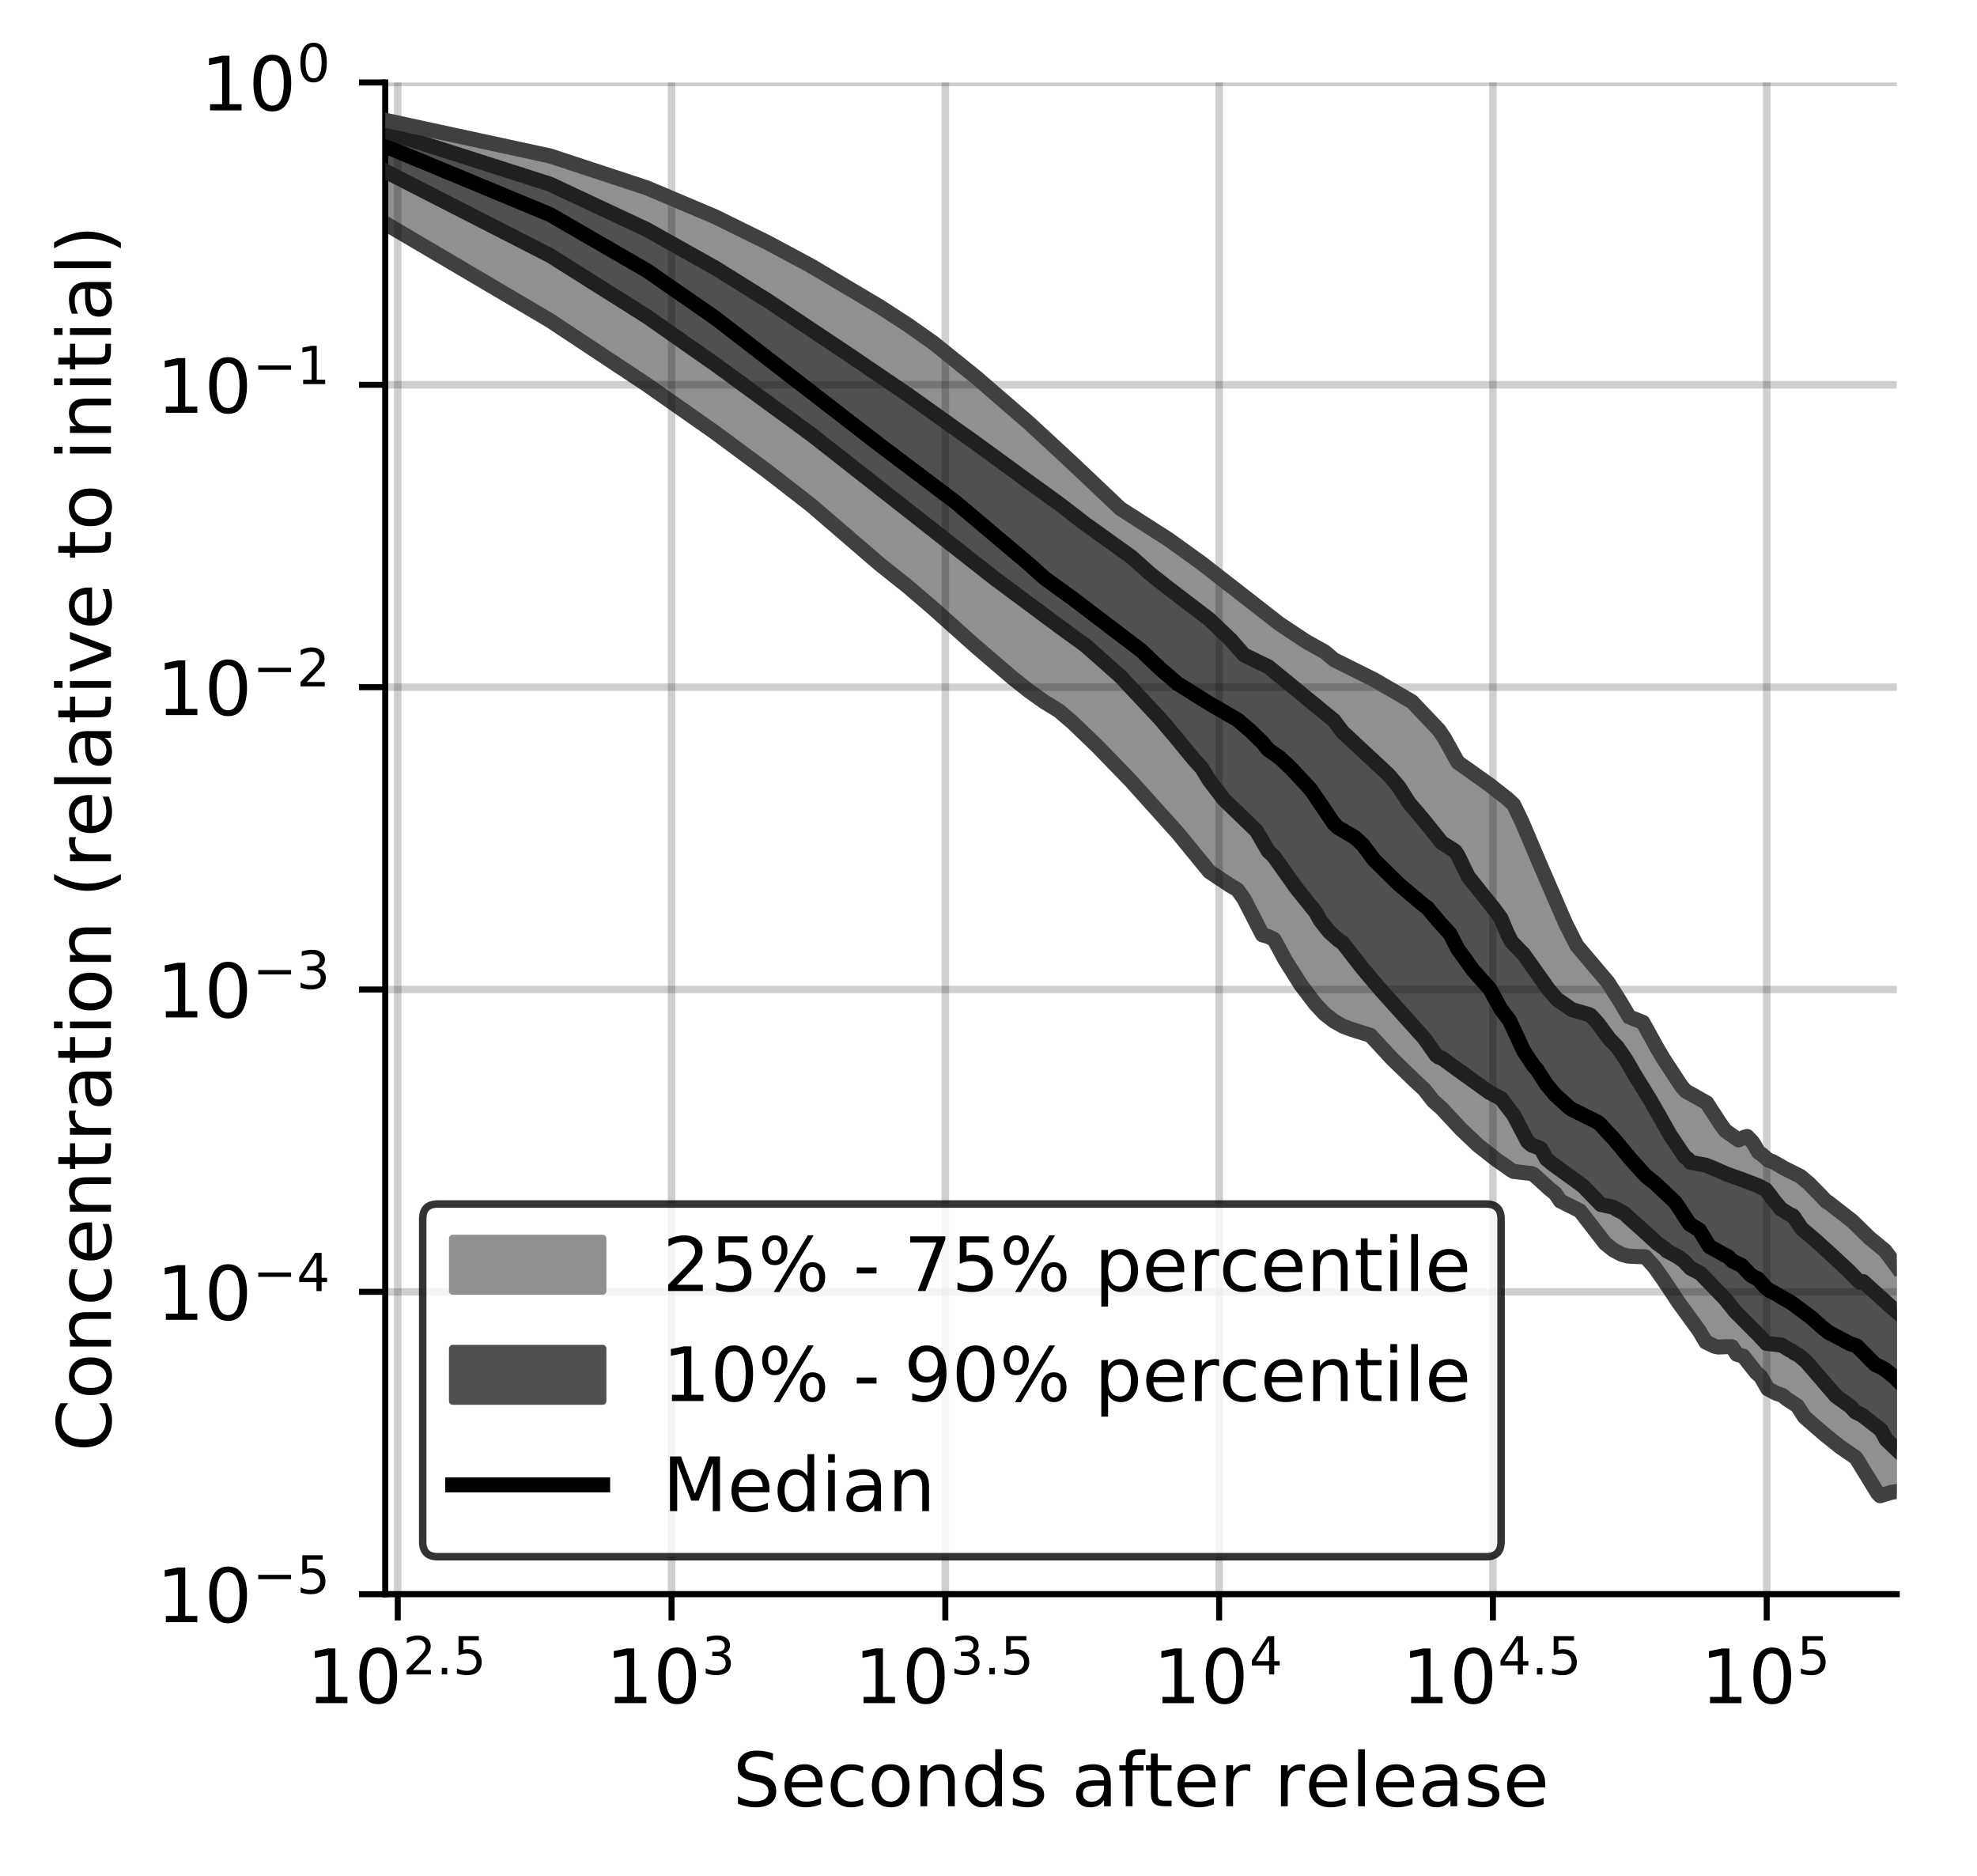<?xml version="1.0" encoding="utf-8" standalone="no"?>
<!DOCTYPE svg PUBLIC "-//W3C//DTD SVG 1.1//EN"
  "http://www.w3.org/Graphics/SVG/1.1/DTD/svg11.dtd">
<!-- Created with matplotlib (https://matplotlib.org/) -->
<svg height="250.155pt" version="1.1" viewBox="0 0 263.678 250.155" width="263.678pt" xmlns="http://www.w3.org/2000/svg" xmlns:xlink="http://www.w3.org/1999/xlink">
 <defs>
  <style type="text/css">
*{stroke-linecap:butt;stroke-linejoin:round;}
  </style>
 </defs>
 <g id="figure_1">
  <g id="patch_1">
   <path d="M 0 250.155 
L 263.678 250.155 
L 263.678 0 
L 0 0 
z
" style="fill:#ffffff;"/>
  </g>
  <g id="axes_1">
   <g id="patch_2">
    <path d="M 51.378 212.599 
L 252.978 212.599 
L 252.978 10.999 
L 51.378 10.999 
z
" style="fill:#ffffff;"/>
   </g>
   <g id="PolyCollection_1">
    <defs>
     <path d="M 51.378 -234.117 
L 51.378 -220.362 
L 73.363 -207.407 
L 86.223 -198.889 
L 95.348 -192.488 
L 102.426 -187.249 
L 108.208 -182.761 
L 113.098 -178.498 
L 117.333 -174.908 
L 121.069 -171.933 
L 124.41 -169.073 
L 127.433 -166.321 
L 130.193 -163.904 
L 132.732 -161.692 
L 135.082 -159.721 
L 137.271 -157.986 
L 139.318 -156.535 
L 141.241 -155.357 
L 143.054 -153.803 
L 144.768 -152.184 
L 146.395 -150.596 
L 147.943 -149.034 
L 149.418 -147.485 
L 150.828 -146.015 
L 152.178 -144.475 
L 153.473 -142.975 
L 154.717 -141.692 
L 155.914 -140.391 
L 157.067 -139.08 
L 158.18 -137.763 
L 159.256 -136.441 
L 160.296 -135.139 
L 161.303 -133.911 
L 162.279 -133.222 
L 163.226 -132.595 
L 164.145 -132.024 
L 165.038 -131.5 
L 165.908 -130.284 
L 166.753 -128.653 
L 167.577 -127.046 
L 168.38 -125.483 
L 169.163 -125.258 
L 169.928 -124.873 
L 170.674 -123.455 
L 171.403 -122.139 
L 172.116 -120.954 
L 172.813 -119.845 
L 173.495 -118.817 
L 174.163 -117.874 
L 174.817 -117.002 
L 175.458 -116.23 
L 176.086 -115.536 
L 176.702 -114.916 
L 177.306 -114.421 
L 177.899 -113.996 
L 178.481 -113.633 
L 179.052 -113.338 
L 179.614 -113.096 
L 180.165 -112.907 
L 180.708 -112.758 
L 181.241 -112.636 
L 181.765 -112.539 
L 182.281 -112.439 
L 182.788 -112.08 
L 183.288 -111.516 
L 183.779 -110.97 
L 184.264 -110.443 
L 184.741 -109.932 
L 185.21 -109.436 
L 185.674 -108.954 
L 186.13 -108.49 
L 186.58 -108.04 
L 187.023 -107.603 
L 187.461 -107.181 
L 187.892 -106.772 
L 188.318 -106.376 
L 188.738 -105.991 
L 189.153 -105.621 
L 189.562 -105.26 
L 189.966 -104.86 
L 190.365 -104.33 
L 190.759 -103.823 
L 191.148 -103.343 
L 191.533 -103.03 
L 191.913 -102.762 
L 192.288 -102.33 
L 192.659 -101.908 
L 193.026 -101.501 
L 193.388 -101.108 
L 193.747 -100.724 
L 194.101 -100.35 
L 194.451 -99.988 
L 194.798 -99.634 
L 195.141 -99.29 
L 195.48 -98.953 
L 195.816 -98.624 
L 196.148 -98.304 
L 196.477 -97.993 
L 196.802 -97.7 
L 197.124 -97.419 
L 197.443 -97.152 
L 197.758 -96.894 
L 198.071 -96.645 
L 198.38 -96.404 
L 198.687 -96.17 
L 198.99 -95.942 
L 199.291 -95.717 
L 199.589 -95.492 
L 199.884 -95.266 
L 200.176 -95.057 
L 200.466 -94.859 
L 200.753 -94.663 
L 201.037 -94.47 
L 201.319 -94.279 
L 201.599 -94.093 
L 201.876 -93.931 
L 202.15 -93.906 
L 202.422 -93.88 
L 202.692 -93.855 
L 202.96 -93.827 
L 203.226 -93.798 
L 203.489 -93.767 
L 203.75 -93.735 
L 204.009 -93.698 
L 204.266 -93.658 
L 204.52 -93.552 
L 204.773 -93.306 
L 205.024 -93.065 
L 205.273 -92.83 
L 205.519 -92.599 
L 205.764 -92.375 
L 206.007 -92.158 
L 206.249 -91.948 
L 206.488 -91.744 
L 206.725 -91.553 
L 206.961 -91.373 
L 207.195 -91.201 
L 207.428 -90.995 
L 207.658 -90.622 
L 207.887 -90.267 
L 208.115 -89.988 
L 208.341 -89.877 
L 208.565 -89.782 
L 208.787 -89.69 
L 209.008 -89.599 
L 209.228 -89.51 
L 209.446 -89.377 
L 209.662 -89.29 
L 209.877 -89.205 
L 210.091 -89.116 
L 210.303 -89.018 
L 210.514 -88.92 
L 210.723 -88.684 
L 210.931 -88.408 
L 211.138 -88.133 
L 211.343 -87.86 
L 211.547 -87.585 
L 211.75 -87.315 
L 211.951 -87.045 
L 212.151 -86.779 
L 212.35 -86.516 
L 212.548 -86.255 
L 212.744 -85.995 
L 212.939 -85.74 
L 213.133 -85.487 
L 213.326 -85.238 
L 213.518 -84.992 
L 213.708 -84.75 
L 213.898 -84.525 
L 214.086 -84.342 
L 214.273 -84.172 
L 214.459 -84.01 
L 214.644 -83.857 
L 214.828 -83.711 
L 215.011 -83.576 
L 215.192 -83.449 
L 215.373 -83.332 
L 215.553 -83.224 
L 215.731 -83.126 
L 215.909 -83.036 
L 216.086 -82.956 
L 216.262 -82.884 
L 216.436 -82.82 
L 216.61 -82.766 
L 216.783 -82.719 
L 216.955 -82.679 
L 217.126 -82.648 
L 217.296 -82.623 
L 217.465 -82.605 
L 217.633 -82.595 
L 217.801 -82.588 
L 217.967 -82.586 
L 218.133 -82.585 
L 218.298 -82.584 
L 218.462 -82.59 
L 218.625 -82.599 
L 218.787 -82.609 
L 218.948 -82.622 
L 219.109 -82.637 
L 219.269 -82.654 
L 219.428 -82.559 
L 219.586 -82.4 
L 219.743 -82.239 
L 219.9 -82.073 
L 220.056 -81.901 
L 220.211 -81.726 
L 220.365 -81.546 
L 220.519 -81.36 
L 220.672 -81.17 
L 220.824 -80.975 
L 220.975 -80.775 
L 221.126 -80.571 
L 221.276 -80.362 
L 221.425 -80.147 
L 221.574 -79.927 
L 221.721 -79.704 
L 221.869 -79.475 
L 222.015 -79.242 
L 222.161 -79.007 
L 222.306 -78.775 
L 222.451 -78.542 
L 222.594 -78.315 
L 222.738 -78.091 
L 222.88 -77.87 
L 223.022 -77.654 
L 223.163 -77.445 
L 223.304 -77.242 
L 223.444 -77.046 
L 223.584 -76.853 
L 223.722 -76.665 
L 223.861 -76.48 
L 223.998 -76.3 
L 224.135 -76.122 
L 224.272 -75.949 
L 224.407 -75.778 
L 224.543 -75.608 
L 224.677 -75.441 
L 224.811 -75.275 
L 224.945 -75.109 
L 225.078 -74.943 
L 225.21 -74.775 
L 225.342 -74.603 
L 225.474 -74.431 
L 225.604 -74.255 
L 225.735 -74.075 
L 225.864 -73.892 
L 225.994 -73.708 
L 226.122 -73.518 
L 226.25 -73.321 
L 226.378 -73.114 
L 226.505 -72.898 
L 226.632 -72.673 
L 226.758 -72.439 
L 226.884 -72.198 
L 227.009 -71.953 
L 227.133 -71.708 
L 227.257 -71.46 
L 227.381 -71.273 
L 227.504 -71.192 
L 227.627 -71.121 
L 227.749 -71.064 
L 227.871 -71.007 
L 227.992 -70.949 
L 228.113 -70.891 
L 228.233 -70.834 
L 228.353 -70.777 
L 228.473 -70.719 
L 228.592 -70.662 
L 228.71 -70.606 
L 228.829 -70.561 
L 228.946 -70.544 
L 229.063 -70.531 
L 229.18 -70.52 
L 229.297 -70.514 
L 229.413 -70.509 
L 229.528 -70.509 
L 229.643 -70.51 
L 229.758 -70.515 
L 229.872 -70.521 
L 229.986 -70.53 
L 230.1 -70.54 
L 230.213 -70.551 
L 230.325 -70.564 
L 230.438 -70.579 
L 230.55 -70.593 
L 230.661 -70.613 
L 230.772 -70.637 
L 230.883 -70.66 
L 230.993 -70.556 
L 231.103 -70.369 
L 231.213 -70.184 
L 231.322 -69.995 
L 231.431 -69.805 
L 231.539 -69.612 
L 231.647 -69.552 
L 231.755 -69.526 
L 231.862 -69.499 
L 231.969 -69.471 
L 232.076 -69.453 
L 232.182 -69.438 
L 232.288 -69.422 
L 232.394 -69.404 
L 232.499 -69.303 
L 232.604 -69.161 
L 232.708 -69.018 
L 232.812 -68.875 
L 232.916 -68.731 
L 233.02 -68.587 
L 233.123 -68.443 
L 233.226 -68.299 
L 233.328 -68.154 
L 233.43 -68.008 
L 233.532 -67.863 
L 233.633 -67.72 
L 233.735 -67.575 
L 233.835 -67.43 
L 233.936 -67.334 
L 234.036 -67.257 
L 234.136 -67.181 
L 234.236 -67.104 
L 234.335 -67.028 
L 234.434 -66.952 
L 234.533 -66.876 
L 234.631 -66.8 
L 234.729 -66.723 
L 234.827 -66.582 
L 234.924 -66.401 
L 235.021 -66.222 
L 235.118 -66.046 
L 235.215 -65.874 
L 235.311 -65.704 
L 235.407 -65.537 
L 235.503 -65.372 
L 235.598 -65.213 
L 235.693 -65.06 
L 235.788 -64.931 
L 235.882 -64.871 
L 235.977 -64.811 
L 236.071 -64.752 
L 236.164 -64.696 
L 236.258 -64.653 
L 236.351 -64.609 
L 236.444 -64.567 
L 236.536 -64.523 
L 236.629 -64.479 
L 236.721 -64.437 
L 236.813 -64.395 
L 236.904 -64.353 
L 236.995 -64.328 
L 237.087 -64.324 
L 237.177 -64.32 
L 237.268 -64.316 
L 237.358 -64.312 
L 237.448 -64.308 
L 237.538 -64.26 
L 237.627 -64.166 
L 237.716 -64.071 
L 237.805 -63.977 
L 237.894 -63.882 
L 237.983 -63.788 
L 238.071 -63.73 
L 238.159 -63.677 
L 238.246 -63.624 
L 238.334 -63.571 
L 238.421 -63.519 
L 238.508 -63.466 
L 238.595 -63.414 
L 238.682 -63.362 
L 238.768 -63.308 
L 238.854 -63.254 
L 238.94 -63.201 
L 239.025 -63.147 
L 239.111 -63.092 
L 239.196 -63.038 
L 239.281 -62.982 
L 239.366 -62.927 
L 239.45 -62.872 
L 239.534 -62.816 
L 239.618 -62.76 
L 239.702 -62.676 
L 239.786 -62.532 
L 239.869 -62.387 
L 239.952 -62.244 
L 240.035 -62.101 
L 240.118 -61.958 
L 240.2 -61.817 
L 240.283 -61.678 
L 240.365 -61.54 
L 240.446 -61.404 
L 240.528 -61.301 
L 240.61 -61.232 
L 240.691 -61.165 
L 240.772 -61.099 
L 240.853 -61.034 
L 240.933 -60.969 
L 241.014 -60.905 
L 241.094 -60.843 
L 241.174 -60.781 
L 241.254 -60.718 
L 241.333 -60.655 
L 241.413 -60.591 
L 241.492 -60.528 
L 241.571 -60.464 
L 241.65 -60.4 
L 241.728 -60.337 
L 241.807 -60.273 
L 241.885 -60.209 
L 241.963 -60.145 
L 242.041 -60.081 
L 242.118 -60.016 
L 242.196 -59.949 
L 242.273 -59.881 
L 242.35 -59.812 
L 242.427 -59.741 
L 242.504 -59.669 
L 242.58 -59.595 
L 242.657 -59.521 
L 242.733 -59.444 
L 242.809 -59.367 
L 242.884 -59.289 
L 242.96 -59.209 
L 243.035 -59.128 
L 243.111 -59.064 
L 243.186 -59.001 
L 243.261 -58.936 
L 243.335 -58.871 
L 243.41 -58.806 
L 243.484 -58.741 
L 243.559 -58.676 
L 243.633 -58.609 
L 243.706 -58.544 
L 243.78 -58.478 
L 243.854 -58.412 
L 243.927 -58.346 
L 244 -58.279 
L 244.073 -58.212 
L 244.146 -58.145 
L 244.219 -58.082 
L 244.291 -58.021 
L 244.363 -57.961 
L 244.436 -57.901 
L 244.508 -57.843 
L 244.579 -57.787 
L 244.651 -57.732 
L 244.723 -57.679 
L 244.794 -57.627 
L 244.865 -57.576 
L 244.936 -57.526 
L 245.007 -57.478 
L 245.078 -57.429 
L 245.148 -57.382 
L 245.219 -57.334 
L 245.289 -57.288 
L 245.359 -57.242 
L 245.429 -57.197 
L 245.499 -57.153 
L 245.568 -57.11 
L 245.638 -57.068 
L 245.707 -57.026 
L 245.776 -56.985 
L 245.845 -56.944 
L 245.914 -56.903 
L 245.983 -56.862 
L 246.052 -56.82 
L 246.12 -56.778 
L 246.188 -56.736 
L 246.256 -56.694 
L 246.324 -56.652 
L 246.392 -56.61 
L 246.46 -56.568 
L 246.528 -56.525 
L 246.595 -56.482 
L 246.662 -56.439 
L 246.729 -56.396 
L 246.796 -56.353 
L 246.863 -56.309 
L 246.93 -56.264 
L 246.996 -56.218 
L 247.063 -56.172 
L 247.129 -56.125 
L 247.195 -56.078 
L 247.261 -56.029 
L 247.327 -55.981 
L 247.393 -55.933 
L 247.459 -55.872 
L 247.524 -55.761 
L 247.589 -55.65 
L 247.655 -55.538 
L 247.72 -55.426 
L 247.785 -55.312 
L 247.849 -55.199 
L 247.914 -55.085 
L 247.979 -54.97 
L 248.043 -54.855 
L 248.107 -54.741 
L 248.171 -54.628 
L 248.235 -54.515 
L 248.299 -54.402 
L 248.363 -54.29 
L 248.427 -54.178 
L 248.49 -54.066 
L 248.553 -53.956 
L 248.617 -53.845 
L 248.68 -53.739 
L 248.743 -53.634 
L 248.806 -53.53 
L 248.868 -53.428 
L 248.931 -53.325 
L 248.994 -53.225 
L 249.056 -53.125 
L 249.118 -53.026 
L 249.18 -52.927 
L 249.242 -52.829 
L 249.304 -52.732 
L 249.366 -52.635 
L 249.428 -52.539 
L 249.489 -52.444 
L 249.551 -52.35 
L 249.612 -52.256 
L 249.673 -52.162 
L 249.734 -52.069 
L 249.795 -51.976 
L 249.856 -51.883 
L 249.917 -51.791 
L 249.977 -51.699 
L 250.038 -51.608 
L 250.098 -51.517 
L 250.158 -51.426 
L 250.218 -51.336 
L 250.278 -51.246 
L 250.338 -51.158 
L 250.398 -51.071 
L 250.458 -50.984 
L 250.517 -50.899 
L 250.577 -50.814 
L 250.636 -50.73 
L 250.695 -50.673 
L 250.754 -50.685 
L 250.813 -50.699 
L 250.872 -50.714 
L 250.931 -50.729 
L 250.99 -50.744 
L 251.048 -50.759 
L 251.107 -50.776 
L 251.165 -50.791 
L 251.223 -50.807 
L 251.282 -50.823 
L 251.34 -50.839 
L 251.398 -50.854 
L 251.455 -50.868 
L 251.513 -50.883 
L 251.571 -50.906 
L 251.628 -50.931 
L 251.686 -50.956 
L 251.743 -50.978 
L 251.8 -51 
L 251.857 -51.022 
L 251.914 -51.043 
L 251.971 -51.063 
L 252.028 -51.081 
L 252.085 -51.099 
L 252.141 -51.116 
L 252.198 -51.132 
L 252.254 -51.148 
L 252.31 -51.162 
L 252.367 -51.175 
L 252.423 -51.188 
L 252.479 -51.199 
L 252.535 -51.21 
L 252.59 -51.219 
L 252.646 -51.227 
L 252.702 -51.233 
L 252.757 -51.238 
L 252.812 -51.241 
L 252.868 -51.243 
L 252.923 -51.244 
L 252.978 -51.242 
L 252.978 -81.265 
L 252.978 -81.265 
L 252.923 -81.306 
L 252.868 -81.385 
L 252.812 -81.464 
L 252.757 -81.544 
L 252.702 -81.623 
L 252.646 -81.702 
L 252.59 -81.779 
L 252.535 -81.857 
L 252.479 -81.935 
L 252.423 -82.012 
L 252.367 -82.09 
L 252.31 -82.168 
L 252.254 -82.245 
L 252.198 -82.324 
L 252.141 -82.4 
L 252.085 -82.477 
L 252.028 -82.552 
L 251.971 -82.628 
L 251.914 -82.703 
L 251.857 -82.778 
L 251.8 -82.852 
L 251.743 -82.926 
L 251.686 -83.001 
L 251.628 -83.075 
L 251.571 -83.15 
L 251.513 -83.226 
L 251.455 -83.302 
L 251.398 -83.38 
L 251.34 -83.458 
L 251.282 -83.538 
L 251.223 -83.62 
L 251.165 -83.701 
L 251.107 -83.758 
L 251.048 -83.806 
L 250.99 -83.852 
L 250.931 -83.897 
L 250.872 -83.941 
L 250.813 -83.984 
L 250.754 -84.026 
L 250.695 -84.068 
L 250.636 -84.11 
L 250.577 -84.15 
L 250.517 -84.193 
L 250.458 -84.233 
L 250.398 -84.274 
L 250.338 -84.316 
L 250.278 -84.357 
L 250.218 -84.398 
L 250.158 -84.439 
L 250.098 -84.482 
L 250.038 -84.526 
L 249.977 -84.572 
L 249.917 -84.619 
L 249.856 -84.667 
L 249.795 -84.715 
L 249.734 -84.764 
L 249.673 -84.814 
L 249.612 -84.866 
L 249.551 -84.916 
L 249.489 -84.964 
L 249.428 -85.011 
L 249.366 -85.058 
L 249.304 -85.105 
L 249.242 -85.153 
L 249.18 -85.202 
L 249.118 -85.251 
L 249.056 -85.3 
L 248.994 -85.351 
L 248.931 -85.401 
L 248.868 -85.453 
L 248.806 -85.506 
L 248.743 -85.558 
L 248.68 -85.613 
L 248.617 -85.669 
L 248.553 -85.727 
L 248.49 -85.786 
L 248.427 -85.846 
L 248.363 -85.908 
L 248.299 -85.971 
L 248.235 -86.036 
L 248.171 -86.103 
L 248.107 -86.17 
L 248.043 -86.238 
L 247.979 -86.307 
L 247.914 -86.377 
L 247.849 -86.448 
L 247.785 -86.518 
L 247.72 -86.588 
L 247.655 -86.658 
L 247.589 -86.73 
L 247.524 -86.801 
L 247.459 -86.873 
L 247.393 -86.944 
L 247.327 -87.016 
L 247.261 -87.087 
L 247.195 -87.16 
L 247.129 -87.233 
L 247.063 -87.302 
L 246.996 -87.371 
L 246.93 -87.437 
L 246.863 -87.504 
L 246.796 -87.567 
L 246.729 -87.629 
L 246.662 -87.689 
L 246.595 -87.747 
L 246.528 -87.804 
L 246.46 -87.858 
L 246.392 -87.91 
L 246.324 -87.962 
L 246.256 -88.013 
L 246.188 -88.064 
L 246.12 -88.115 
L 246.052 -88.167 
L 245.983 -88.219 
L 245.914 -88.272 
L 245.845 -88.324 
L 245.776 -88.378 
L 245.707 -88.432 
L 245.638 -88.486 
L 245.568 -88.54 
L 245.499 -88.593 
L 245.429 -88.646 
L 245.359 -88.699 
L 245.289 -88.751 
L 245.219 -88.803 
L 245.148 -88.856 
L 245.078 -88.908 
L 245.007 -88.96 
L 244.936 -89.013 
L 244.865 -89.066 
L 244.794 -89.119 
L 244.723 -89.174 
L 244.651 -89.227 
L 244.579 -89.283 
L 244.508 -89.339 
L 244.436 -89.388 
L 244.363 -89.437 
L 244.291 -89.487 
L 244.219 -89.539 
L 244.146 -89.59 
L 244.073 -89.641 
L 244 -89.693 
L 243.927 -89.747 
L 243.854 -89.801 
L 243.78 -89.855 
L 243.706 -89.897 
L 243.633 -89.882 
L 243.559 -89.866 
L 243.484 -89.932 
L 243.41 -90.032 
L 243.335 -90.133 
L 243.261 -90.235 
L 243.186 -90.339 
L 243.111 -90.443 
L 243.035 -90.533 
L 242.96 -90.612 
L 242.884 -90.689 
L 242.809 -90.768 
L 242.733 -90.848 
L 242.657 -90.927 
L 242.58 -91.006 
L 242.504 -91.081 
L 242.427 -91.156 
L 242.35 -91.232 
L 242.273 -91.308 
L 242.196 -91.385 
L 242.118 -91.462 
L 242.041 -91.522 
L 241.963 -91.625 
L 241.885 -91.708 
L 241.807 -91.79 
L 241.728 -91.872 
L 241.65 -91.953 
L 241.571 -92.034 
L 241.492 -92.112 
L 241.413 -92.189 
L 241.333 -92.266 
L 241.254 -92.341 
L 241.174 -92.417 
L 241.094 -92.493 
L 241.014 -92.567 
L 240.933 -92.639 
L 240.853 -92.71 
L 240.772 -92.779 
L 240.691 -92.848 
L 240.61 -92.914 
L 240.528 -92.979 
L 240.446 -93.042 
L 240.365 -93.105 
L 240.283 -93.167 
L 240.2 -93.228 
L 240.118 -93.287 
L 240.035 -93.344 
L 239.952 -93.397 
L 239.869 -93.449 
L 239.786 -93.501 
L 239.702 -93.551 
L 239.618 -93.6 
L 239.534 -93.649 
L 239.45 -93.695 
L 239.366 -93.741 
L 239.281 -93.784 
L 239.196 -93.826 
L 239.111 -93.867 
L 239.025 -93.906 
L 238.94 -93.945 
L 238.854 -93.982 
L 238.768 -94.018 
L 238.682 -94.054 
L 238.595 -94.09 
L 238.508 -94.126 
L 238.421 -94.163 
L 238.334 -94.2 
L 238.246 -94.237 
L 238.159 -94.276 
L 238.071 -94.316 
L 237.983 -94.356 
L 237.894 -94.396 
L 237.805 -94.44 
L 237.716 -94.484 
L 237.627 -94.529 
L 237.538 -94.576 
L 237.448 -94.625 
L 237.358 -94.675 
L 237.268 -94.726 
L 237.177 -94.781 
L 237.087 -94.837 
L 236.995 -94.898 
L 236.904 -94.958 
L 236.813 -95.021 
L 236.721 -95.083 
L 236.629 -95.148 
L 236.536 -95.213 
L 236.444 -95.245 
L 236.351 -95.272 
L 236.258 -95.301 
L 236.164 -95.325 
L 236.071 -95.345 
L 235.977 -95.367 
L 235.882 -95.419 
L 235.788 -95.478 
L 235.693 -95.492 
L 235.598 -95.507 
L 235.503 -95.581 
L 235.407 -95.713 
L 235.311 -95.839 
L 235.215 -95.959 
L 235.118 -96.069 
L 235.021 -96.167 
L 234.924 -96.257 
L 234.827 -96.334 
L 234.729 -96.4 
L 234.631 -96.456 
L 234.533 -96.5 
L 234.434 -96.533 
L 234.335 -96.711 
L 234.236 -96.928 
L 234.136 -97.148 
L 234.036 -97.373 
L 233.936 -97.6 
L 233.835 -97.726 
L 233.735 -97.851 
L 233.633 -97.977 
L 233.532 -98.102 
L 233.43 -98.224 
L 233.328 -98.336 
L 233.226 -98.424 
L 233.123 -98.513 
L 233.02 -98.6 
L 232.916 -98.662 
L 232.812 -98.6 
L 232.708 -98.54 
L 232.604 -98.48 
L 232.499 -98.42 
L 232.394 -98.363 
L 232.288 -98.307 
L 232.182 -98.256 
L 232.076 -98.211 
L 231.969 -98.172 
L 231.862 -98.136 
L 231.755 -98.118 
L 231.647 -98.2 
L 231.539 -98.282 
L 231.431 -98.369 
L 231.322 -98.453 
L 231.213 -98.538 
L 231.103 -98.624 
L 230.993 -98.712 
L 230.883 -98.798 
L 230.772 -98.883 
L 230.661 -98.969 
L 230.55 -99.051 
L 230.438 -99.138 
L 230.325 -99.22 
L 230.213 -99.307 
L 230.1 -99.389 
L 229.986 -99.472 
L 229.872 -99.599 
L 229.758 -99.783 
L 229.643 -99.969 
L 229.528 -100.155 
L 229.413 -100.342 
L 229.297 -100.529 
L 229.18 -100.717 
L 229.063 -100.903 
L 228.946 -101.089 
L 228.829 -101.276 
L 228.71 -101.46 
L 228.592 -101.645 
L 228.473 -101.828 
L 228.353 -102.013 
L 228.233 -102.196 
L 228.113 -102.375 
L 227.992 -102.556 
L 227.871 -102.735 
L 227.749 -102.913 
L 227.627 -103.089 
L 227.504 -103.262 
L 227.381 -103.332 
L 227.257 -103.405 
L 227.133 -103.472 
L 227.009 -103.538 
L 226.884 -103.603 
L 226.758 -103.663 
L 226.632 -103.725 
L 226.505 -103.787 
L 226.378 -103.851 
L 226.25 -103.914 
L 226.122 -103.979 
L 225.994 -104.044 
L 225.864 -104.112 
L 225.735 -104.179 
L 225.604 -104.246 
L 225.474 -104.315 
L 225.342 -104.384 
L 225.21 -104.455 
L 225.078 -104.527 
L 224.945 -104.599 
L 224.811 -104.67 
L 224.677 -104.742 
L 224.543 -104.901 
L 224.407 -105.087 
L 224.272 -105.278 
L 224.135 -105.47 
L 223.998 -105.667 
L 223.861 -105.866 
L 223.722 -106.068 
L 223.584 -106.274 
L 223.444 -106.482 
L 223.304 -106.693 
L 223.163 -106.908 
L 223.022 -107.124 
L 222.88 -107.343 
L 222.738 -107.565 
L 222.594 -107.789 
L 222.451 -108.014 
L 222.306 -108.241 
L 222.161 -108.472 
L 222.015 -108.705 
L 221.869 -108.941 
L 221.721 -109.174 
L 221.574 -109.41 
L 221.425 -109.642 
L 221.276 -109.873 
L 221.126 -110.168 
L 220.975 -110.462 
L 220.824 -110.758 
L 220.672 -111.051 
L 220.519 -111.345 
L 220.365 -111.622 
L 220.211 -111.896 
L 220.056 -112.166 
L 219.9 -112.44 
L 219.743 -112.718 
L 219.586 -112.994 
L 219.428 -113.275 
L 219.269 -113.555 
L 219.109 -113.826 
L 218.948 -113.897 
L 218.787 -113.964 
L 218.625 -114.03 
L 218.462 -114.096 
L 218.298 -114.16 
L 218.133 -114.225 
L 217.967 -114.286 
L 217.801 -114.349 
L 217.633 -114.411 
L 217.465 -114.473 
L 217.296 -114.539 
L 217.126 -114.604 
L 216.955 -114.885 
L 216.783 -115.244 
L 216.61 -115.593 
L 216.436 -115.936 
L 216.262 -116.265 
L 216.086 -116.585 
L 215.909 -116.892 
L 215.731 -117.191 
L 215.553 -117.488 
L 215.373 -117.776 
L 215.192 -118.06 
L 215.011 -118.339 
L 214.828 -118.612 
L 214.644 -118.884 
L 214.459 -119.154 
L 214.273 -119.415 
L 214.086 -119.665 
L 213.898 -119.919 
L 213.708 -120.162 
L 213.518 -120.4 
L 213.326 -120.639 
L 213.133 -120.873 
L 212.939 -121.105 
L 212.744 -121.334 
L 212.548 -121.564 
L 212.35 -121.791 
L 212.151 -122.015 
L 211.951 -122.243 
L 211.75 -122.473 
L 211.547 -122.695 
L 211.343 -122.906 
L 211.138 -123.131 
L 210.931 -123.352 
L 210.723 -123.582 
L 210.514 -123.814 
L 210.303 -124.057 
L 210.091 -124.445 
L 209.877 -124.85 
L 209.662 -125.261 
L 209.446 -125.691 
L 209.228 -126.134 
L 209.008 -126.59 
L 208.787 -127.053 
L 208.565 -127.533 
L 208.341 -128.017 
L 208.115 -128.517 
L 207.887 -129.029 
L 207.658 -129.552 
L 207.428 -130.089 
L 207.195 -130.625 
L 206.961 -131.177 
L 206.725 -131.732 
L 206.488 -132.292 
L 206.249 -132.86 
L 206.007 -133.433 
L 205.764 -134.01 
L 205.519 -134.594 
L 205.273 -135.187 
L 205.024 -135.781 
L 204.773 -136.38 
L 204.52 -136.993 
L 204.266 -137.603 
L 204.009 -138.209 
L 203.75 -138.818 
L 203.489 -139.421 
L 203.226 -140.021 
L 202.96 -140.618 
L 202.692 -141.208 
L 202.422 -141.78 
L 202.15 -142.348 
L 201.876 -142.861 
L 201.599 -143.131 
L 201.319 -143.393 
L 201.037 -143.638 
L 200.753 -143.882 
L 200.466 -144.126 
L 200.176 -144.358 
L 199.884 -144.586 
L 199.589 -144.814 
L 199.291 -145.036 
L 198.99 -145.257 
L 198.687 -145.477 
L 198.38 -145.697 
L 198.071 -145.915 
L 197.758 -146.139 
L 197.443 -146.37 
L 197.124 -146.598 
L 196.802 -146.834 
L 196.477 -147.067 
L 196.148 -147.305 
L 195.816 -147.545 
L 195.48 -147.78 
L 195.141 -148.013 
L 194.798 -148.252 
L 194.451 -148.489 
L 194.101 -149.094 
L 193.747 -149.782 
L 193.388 -150.443 
L 193.026 -151.083 
L 192.659 -151.691 
L 192.288 -152.301 
L 191.913 -152.798 
L 191.533 -153.189 
L 191.148 -153.593 
L 190.759 -154.005 
L 190.365 -154.439 
L 189.966 -154.842 
L 189.562 -155.261 
L 189.153 -155.706 
L 188.738 -156.155 
L 188.318 -156.579 
L 187.892 -156.855 
L 187.461 -157.134 
L 187.023 -157.387 
L 186.58 -157.631 
L 186.13 -157.882 
L 185.674 -158.138 
L 185.21 -158.4 
L 184.741 -158.668 
L 184.264 -158.943 
L 183.779 -159.213 
L 183.288 -159.501 
L 182.788 -159.791 
L 182.281 -160.091 
L 181.765 -160.397 
L 181.241 -160.709 
L 180.708 -160.937 
L 180.165 -161.166 
L 179.614 -161.407 
L 179.052 -161.651 
L 178.481 -161.911 
L 177.899 -162.19 
L 177.306 -162.681 
L 176.702 -163.211 
L 176.086 -163.549 
L 175.458 -163.899 
L 174.817 -164.258 
L 174.163 -164.631 
L 173.495 -165.015 
L 172.813 -165.466 
L 172.116 -165.956 
L 171.403 -166.438 
L 170.674 -166.943 
L 169.928 -167.449 
L 169.163 -167.998 
L 168.38 -168.588 
L 167.577 -169.205 
L 166.753 -169.85 
L 165.908 -170.521 
L 165.038 -171.235 
L 164.145 -171.952 
L 163.226 -172.681 
L 162.279 -173.443 
L 161.303 -174.227 
L 160.296 -175.019 
L 159.256 -175.795 
L 158.18 -176.576 
L 157.067 -177.368 
L 155.914 -178.178 
L 154.717 -179.008 
L 153.473 -179.832 
L 152.178 -180.626 
L 150.828 -181.455 
L 149.418 -182.336 
L 147.943 -183.545 
L 146.395 -185.108 
L 144.768 -186.707 
L 143.054 -188.366 
L 141.241 -190.074 
L 139.318 -191.855 
L 137.271 -193.717 
L 135.082 -195.651 
L 132.732 -197.68 
L 130.193 -199.841 
L 127.433 -202.109 
L 124.41 -204.488 
L 121.069 -206.837 
L 117.333 -209.263 
L 113.098 -211.833 
L 108.208 -214.676 
L 102.426 -217.778 
L 95.348 -221.265 
L 86.223 -225.12 
L 73.363 -229.358 
L 51.378 -234.117 
z
" id="mcde05b2f4c" style="stroke:#909090;"/>
    </defs>
    <g clip-path="url(#p3703133d2c)">
     <use style="fill:#909090;stroke:#909090;" x="0" xlink:href="#mcde05b2f4c" y="250.155"/>
    </g>
   </g>
   <g id="PolyCollection_2">
    <defs>
     <path d="M 51.378 -232.635 
L 51.378 -227.329 
L 73.363 -216.083 
L 86.223 -207.982 
L 95.348 -201.601 
L 102.426 -196.49 
L 108.208 -192.213 
L 113.098 -188.348 
L 117.333 -184.962 
L 121.069 -181.964 
L 124.41 -179.318 
L 127.433 -176.998 
L 130.193 -174.897 
L 132.732 -172.964 
L 135.082 -171.188 
L 137.271 -169.553 
L 139.318 -168.047 
L 141.241 -166.646 
L 143.054 -165.358 
L 144.768 -164.085 
L 146.395 -162.688 
L 147.943 -161.418 
L 149.418 -159.974 
L 150.828 -158.492 
L 152.178 -157.058 
L 153.473 -155.654 
L 154.717 -154.306 
L 155.914 -152.942 
L 157.067 -151.528 
L 158.18 -150.13 
L 159.256 -148.858 
L 160.296 -147.717 
L 161.303 -146.061 
L 162.279 -144.787 
L 163.226 -143.56 
L 164.145 -142.676 
L 165.038 -141.911 
L 165.908 -141.107 
L 166.753 -140.266 
L 167.577 -139.35 
L 168.38 -137.858 
L 169.163 -136.635 
L 169.928 -135.914 
L 170.674 -134.841 
L 171.403 -133.752 
L 172.116 -132.694 
L 172.813 -131.824 
L 173.495 -131.021 
L 174.163 -130.251 
L 174.817 -129.505 
L 175.458 -128.54 
L 176.086 -127.408 
L 176.702 -126.534 
L 177.306 -125.868 
L 177.899 -125.272 
L 178.481 -124.827 
L 179.052 -124.452 
L 179.614 -123.765 
L 180.165 -123.068 
L 180.708 -122.362 
L 181.241 -121.658 
L 181.765 -120.966 
L 182.281 -120.323 
L 182.788 -119.711 
L 183.288 -119.123 
L 183.779 -118.558 
L 184.264 -118.016 
L 184.741 -117.493 
L 185.21 -116.981 
L 185.674 -116.48 
L 186.13 -115.986 
L 186.58 -115.498 
L 187.023 -115.011 
L 187.461 -114.528 
L 187.892 -114.049 
L 188.318 -113.572 
L 188.738 -113.101 
L 189.153 -112.631 
L 189.562 -112.16 
L 189.966 -111.692 
L 190.365 -111.109 
L 190.759 -110.499 
L 191.148 -109.957 
L 191.533 -109.445 
L 191.913 -109.17 
L 192.288 -109.051 
L 192.659 -108.776 
L 193.026 -108.455 
L 193.388 -108.202 
L 193.747 -107.953 
L 194.101 -107.711 
L 194.451 -107.464 
L 194.798 -107.206 
L 195.141 -106.938 
L 195.48 -106.665 
L 195.816 -106.387 
L 196.148 -106.136 
L 196.477 -105.886 
L 196.802 -105.647 
L 197.124 -105.416 
L 197.443 -105.193 
L 197.758 -104.978 
L 198.071 -104.771 
L 198.38 -104.597 
L 198.687 -104.44 
L 198.99 -104.295 
L 199.291 -104.159 
L 199.589 -104.036 
L 199.884 -103.916 
L 200.176 -103.681 
L 200.466 -103.316 
L 200.753 -102.968 
L 201.037 -102.63 
L 201.319 -102.302 
L 201.599 -101.983 
L 201.876 -101.472 
L 202.15 -100.931 
L 202.422 -100.398 
L 202.692 -99.871 
L 202.96 -99.354 
L 203.226 -98.844 
L 203.489 -98.346 
L 203.75 -97.903 
L 204.009 -97.619 
L 204.266 -97.466 
L 204.52 -97.367 
L 204.773 -97.304 
L 205.024 -97.238 
L 205.273 -97.166 
L 205.519 -96.972 
L 205.764 -96.492 
L 206.007 -96.032 
L 206.249 -95.604 
L 206.488 -95.356 
L 206.725 -95.168 
L 206.961 -95.009 
L 207.195 -94.844 
L 207.428 -94.679 
L 207.658 -94.511 
L 207.887 -94.34 
L 208.115 -94.167 
L 208.341 -94.008 
L 208.565 -93.871 
L 208.787 -93.735 
L 209.008 -93.599 
L 209.228 -93.463 
L 209.446 -93.325 
L 209.662 -93.188 
L 209.877 -93.05 
L 210.091 -92.913 
L 210.303 -92.776 
L 210.514 -92.64 
L 210.723 -92.434 
L 210.931 -92.208 
L 211.138 -91.981 
L 211.343 -91.757 
L 211.547 -91.534 
L 211.75 -91.31 
L 211.951 -91.088 
L 212.151 -90.868 
L 212.35 -90.651 
L 212.548 -90.436 
L 212.744 -90.22 
L 212.939 -90.005 
L 213.133 -89.794 
L 213.326 -89.603 
L 213.518 -89.519 
L 213.708 -89.484 
L 213.898 -89.469 
L 214.086 -89.452 
L 214.273 -89.434 
L 214.459 -89.414 
L 214.644 -89.394 
L 214.828 -89.371 
L 215.011 -89.326 
L 215.192 -89.157 
L 215.373 -89.001 
L 215.553 -88.92 
L 215.731 -88.839 
L 215.909 -88.756 
L 216.086 -88.673 
L 216.262 -88.596 
L 216.436 -88.503 
L 216.61 -88.355 
L 216.783 -88.206 
L 216.955 -88.059 
L 217.126 -87.912 
L 217.296 -87.766 
L 217.465 -87.62 
L 217.633 -87.474 
L 217.801 -87.328 
L 217.967 -87.183 
L 218.133 -87.037 
L 218.298 -86.89 
L 218.462 -86.743 
L 218.625 -86.596 
L 218.787 -86.447 
L 218.948 -86.297 
L 219.109 -86.152 
L 219.269 -86.01 
L 219.428 -85.861 
L 219.586 -85.709 
L 219.743 -85.554 
L 219.9 -85.393 
L 220.056 -85.228 
L 220.211 -85.063 
L 220.365 -84.896 
L 220.519 -84.732 
L 220.672 -84.573 
L 220.824 -84.479 
L 220.975 -84.391 
L 221.126 -84.302 
L 221.276 -84.216 
L 221.425 -84.157 
L 221.574 -84.128 
L 221.721 -84.064 
L 221.869 -83.885 
L 222.015 -83.662 
L 222.161 -83.459 
L 222.306 -83.348 
L 222.451 -83.282 
L 222.594 -83.218 
L 222.738 -83.143 
L 222.88 -83.063 
L 223.022 -82.982 
L 223.163 -82.902 
L 223.304 -82.823 
L 223.444 -82.744 
L 223.584 -82.667 
L 223.722 -82.594 
L 223.861 -82.515 
L 223.998 -82.436 
L 224.135 -82.354 
L 224.272 -82.271 
L 224.407 -82.183 
L 224.543 -82.026 
L 224.677 -81.869 
L 224.811 -81.727 
L 224.945 -81.587 
L 225.078 -81.447 
L 225.21 -81.31 
L 225.342 -81.173 
L 225.474 -81.037 
L 225.604 -80.978 
L 225.735 -80.924 
L 225.864 -80.873 
L 225.994 -80.826 
L 226.122 -80.781 
L 226.25 -80.738 
L 226.378 -80.695 
L 226.505 -80.61 
L 226.632 -80.49 
L 226.758 -80.368 
L 226.884 -80.243 
L 227.009 -80.131 
L 227.133 -80.02 
L 227.257 -79.908 
L 227.381 -79.795 
L 227.504 -79.682 
L 227.627 -79.566 
L 227.749 -79.453 
L 227.871 -79.339 
L 227.992 -79.227 
L 228.113 -79.114 
L 228.233 -79.004 
L 228.353 -78.895 
L 228.473 -78.784 
L 228.592 -78.672 
L 228.71 -78.558 
L 228.829 -78.441 
L 228.946 -78.323 
L 229.063 -78.201 
L 229.18 -78.077 
L 229.297 -77.947 
L 229.413 -77.814 
L 229.528 -77.676 
L 229.643 -77.533 
L 229.758 -77.385 
L 229.872 -77.234 
L 229.986 -77.081 
L 230.1 -76.926 
L 230.213 -76.771 
L 230.325 -76.616 
L 230.438 -76.462 
L 230.55 -76.309 
L 230.661 -76.159 
L 230.772 -76.008 
L 230.883 -75.883 
L 230.993 -75.78 
L 231.103 -75.634 
L 231.213 -75.474 
L 231.322 -75.367 
L 231.431 -75.264 
L 231.539 -75.159 
L 231.647 -75.055 
L 231.755 -74.95 
L 231.862 -74.846 
L 231.969 -74.742 
L 232.076 -74.64 
L 232.182 -74.538 
L 232.288 -74.438 
L 232.394 -74.338 
L 232.499 -74.241 
L 232.604 -74.146 
L 232.708 -74.053 
L 232.812 -73.953 
L 232.916 -73.852 
L 233.02 -73.754 
L 233.123 -73.656 
L 233.226 -73.56 
L 233.328 -73.465 
L 233.43 -73.372 
L 233.532 -73.281 
L 233.633 -73.192 
L 233.735 -73.103 
L 233.835 -72.975 
L 233.936 -72.864 
L 234.036 -72.753 
L 234.136 -72.641 
L 234.236 -72.528 
L 234.335 -72.413 
L 234.434 -72.296 
L 234.533 -72.179 
L 234.631 -72.059 
L 234.729 -71.939 
L 234.827 -71.817 
L 234.924 -71.695 
L 235.021 -71.574 
L 235.118 -71.453 
L 235.215 -71.331 
L 235.311 -71.214 
L 235.407 -71.102 
L 235.503 -71.021 
L 235.598 -71.002 
L 235.693 -70.995 
L 235.788 -70.989 
L 235.882 -70.982 
L 235.977 -70.977 
L 236.071 -70.972 
L 236.164 -70.967 
L 236.258 -70.962 
L 236.351 -70.958 
L 236.444 -70.954 
L 236.536 -70.952 
L 236.629 -70.951 
L 236.721 -70.95 
L 236.813 -70.95 
L 236.904 -70.952 
L 236.995 -70.954 
L 237.087 -70.956 
L 237.177 -70.959 
L 237.268 -70.966 
L 237.358 -70.972 
L 237.448 -70.91 
L 237.538 -70.844 
L 237.627 -70.78 
L 237.716 -70.717 
L 237.805 -70.653 
L 237.894 -70.59 
L 237.983 -70.527 
L 238.071 -70.463 
L 238.159 -70.4 
L 238.246 -70.335 
L 238.334 -70.269 
L 238.421 -70.202 
L 238.508 -70.16 
L 238.595 -70.132 
L 238.682 -70.122 
L 238.768 -70.109 
L 238.854 -70.113 
L 238.94 -70.061 
L 239.025 -69.981 
L 239.111 -69.858 
L 239.196 -69.778 
L 239.281 -69.745 
L 239.366 -69.713 
L 239.45 -69.681 
L 239.534 -69.65 
L 239.618 -69.618 
L 239.702 -69.578 
L 239.786 -69.518 
L 239.869 -69.457 
L 239.952 -69.397 
L 240.035 -69.335 
L 240.118 -69.273 
L 240.2 -69.211 
L 240.283 -69.148 
L 240.365 -69.085 
L 240.446 -69.022 
L 240.528 -68.959 
L 240.61 -68.896 
L 240.691 -68.827 
L 240.772 -68.73 
L 240.853 -68.635 
L 240.933 -68.545 
L 241.014 -68.458 
L 241.094 -68.372 
L 241.174 -68.289 
L 241.254 -68.205 
L 241.333 -68.122 
L 241.413 -68.04 
L 241.492 -67.959 
L 241.571 -67.878 
L 241.65 -67.797 
L 241.728 -67.717 
L 241.807 -67.646 
L 241.885 -67.578 
L 241.963 -67.51 
L 242.041 -67.429 
L 242.118 -67.322 
L 242.196 -67.215 
L 242.273 -67.11 
L 242.35 -67.006 
L 242.427 -66.902 
L 242.504 -66.799 
L 242.58 -66.697 
L 242.657 -66.597 
L 242.733 -66.498 
L 242.809 -66.4 
L 242.884 -66.303 
L 242.96 -66.208 
L 243.035 -66.113 
L 243.111 -66.018 
L 243.186 -65.924 
L 243.261 -65.829 
L 243.335 -65.734 
L 243.41 -65.639 
L 243.484 -65.545 
L 243.559 -65.45 
L 243.633 -65.356 
L 243.706 -65.262 
L 243.78 -65.168 
L 243.854 -65.074 
L 243.927 -64.98 
L 244 -64.889 
L 244.073 -64.797 
L 244.146 -64.707 
L 244.219 -64.617 
L 244.291 -64.529 
L 244.363 -64.44 
L 244.436 -64.353 
L 244.508 -64.266 
L 244.579 -64.183 
L 244.651 -64.122 
L 244.723 -64.073 
L 244.794 -64.025 
L 244.865 -63.978 
L 244.936 -63.931 
L 245.007 -63.885 
L 245.078 -63.84 
L 245.148 -63.796 
L 245.219 -63.755 
L 245.289 -63.713 
L 245.359 -63.671 
L 245.429 -63.629 
L 245.499 -63.587 
L 245.568 -63.545 
L 245.638 -63.503 
L 245.707 -63.461 
L 245.776 -63.419 
L 245.845 -63.376 
L 245.914 -63.334 
L 245.983 -63.29 
L 246.052 -63.246 
L 246.12 -63.202 
L 246.188 -63.157 
L 246.256 -63.112 
L 246.324 -63.067 
L 246.392 -63.021 
L 246.46 -62.974 
L 246.528 -62.928 
L 246.595 -62.867 
L 246.662 -62.785 
L 246.729 -62.689 
L 246.796 -62.594 
L 246.863 -62.503 
L 246.93 -62.417 
L 246.996 -62.353 
L 247.063 -62.288 
L 247.129 -62.205 
L 247.195 -62.125 
L 247.261 -62.057 
L 247.327 -61.994 
L 247.393 -61.93 
L 247.459 -61.867 
L 247.524 -61.813 
L 247.589 -61.77 
L 247.655 -61.729 
L 247.72 -61.713 
L 247.785 -61.697 
L 247.849 -61.681 
L 247.914 -61.665 
L 247.979 -61.65 
L 248.043 -61.635 
L 248.107 -61.61 
L 248.171 -61.565 
L 248.235 -61.519 
L 248.299 -61.472 
L 248.363 -61.425 
L 248.427 -61.378 
L 248.49 -61.33 
L 248.553 -61.281 
L 248.617 -61.23 
L 248.68 -61.18 
L 248.743 -61.129 
L 248.806 -61.076 
L 248.868 -61.026 
L 248.931 -60.974 
L 248.994 -60.924 
L 249.056 -60.873 
L 249.118 -60.822 
L 249.18 -60.771 
L 249.242 -60.721 
L 249.304 -60.676 
L 249.366 -60.635 
L 249.428 -60.594 
L 249.489 -60.553 
L 249.551 -60.513 
L 249.612 -60.474 
L 249.673 -60.437 
L 249.734 -60.401 
L 249.795 -60.367 
L 249.856 -60.333 
L 249.917 -60.262 
L 249.977 -60.191 
L 250.038 -60.119 
L 250.098 -60.048 
L 250.158 -59.978 
L 250.218 -59.954 
L 250.278 -59.931 
L 250.338 -59.908 
L 250.398 -59.884 
L 250.458 -59.86 
L 250.517 -59.828 
L 250.577 -59.767 
L 250.636 -59.706 
L 250.695 -59.646 
L 250.754 -59.587 
L 250.813 -59.527 
L 250.872 -59.468 
L 250.931 -59.34 
L 250.99 -59.187 
L 251.048 -59.037 
L 251.107 -58.894 
L 251.165 -58.751 
L 251.223 -58.607 
L 251.282 -58.478 
L 251.34 -58.4 
L 251.398 -58.338 
L 251.455 -58.284 
L 251.513 -58.23 
L 251.571 -58.176 
L 251.628 -58.122 
L 251.686 -58.07 
L 251.743 -58.021 
L 251.8 -57.972 
L 251.857 -57.923 
L 251.914 -57.873 
L 251.971 -57.823 
L 252.028 -57.771 
L 252.085 -57.719 
L 252.141 -57.666 
L 252.198 -57.614 
L 252.254 -57.56 
L 252.31 -57.506 
L 252.367 -57.451 
L 252.423 -57.397 
L 252.479 -57.343 
L 252.535 -57.288 
L 252.59 -57.233 
L 252.646 -57.178 
L 252.702 -57.123 
L 252.757 -57.066 
L 252.812 -57.009 
L 252.868 -56.953 
L 252.923 -56.895 
L 252.978 -56.837 
L 252.978 -75.23 
L 252.978 -75.23 
L 252.923 -75.27 
L 252.868 -75.31 
L 252.812 -75.351 
L 252.757 -75.394 
L 252.702 -75.437 
L 252.646 -75.482 
L 252.59 -75.528 
L 252.535 -75.575 
L 252.479 -75.623 
L 252.423 -75.672 
L 252.367 -75.722 
L 252.31 -75.774 
L 252.254 -75.826 
L 252.198 -75.878 
L 252.141 -75.932 
L 252.085 -75.985 
L 252.028 -76.04 
L 251.971 -76.094 
L 251.914 -76.15 
L 251.857 -76.205 
L 251.8 -76.261 
L 251.743 -76.317 
L 251.686 -76.374 
L 251.628 -76.43 
L 251.571 -76.487 
L 251.513 -76.542 
L 251.455 -76.597 
L 251.398 -76.651 
L 251.34 -76.704 
L 251.282 -76.756 
L 251.223 -76.807 
L 251.165 -76.858 
L 251.107 -76.932 
L 251.048 -77.018 
L 250.99 -77.077 
L 250.931 -77.122 
L 250.872 -77.169 
L 250.813 -77.219 
L 250.754 -77.28 
L 250.695 -77.347 
L 250.636 -77.414 
L 250.577 -77.481 
L 250.517 -77.55 
L 250.458 -77.619 
L 250.398 -77.682 
L 250.338 -77.733 
L 250.278 -77.786 
L 250.218 -77.839 
L 250.158 -77.893 
L 250.098 -77.947 
L 250.038 -78.002 
L 249.977 -78.058 
L 249.917 -78.113 
L 249.856 -78.169 
L 249.795 -78.2 
L 249.734 -78.231 
L 249.673 -78.263 
L 249.612 -78.295 
L 249.551 -78.326 
L 249.489 -78.357 
L 249.428 -78.413 
L 249.366 -78.483 
L 249.304 -78.555 
L 249.242 -78.625 
L 249.18 -78.686 
L 249.118 -78.733 
L 249.056 -78.779 
L 248.994 -78.824 
L 248.931 -78.867 
L 248.868 -78.909 
L 248.806 -78.973 
L 248.743 -79.03 
L 248.68 -79.086 
L 248.617 -79.143 
L 248.553 -79.199 
L 248.49 -79.254 
L 248.427 -79.275 
L 248.363 -79.254 
L 248.299 -79.233 
L 248.235 -79.211 
L 248.171 -79.189 
L 248.107 -79.167 
L 248.043 -79.145 
L 247.979 -79.121 
L 247.914 -79.166 
L 247.849 -79.244 
L 247.785 -79.32 
L 247.72 -79.396 
L 247.655 -79.472 
L 247.589 -79.545 
L 247.524 -79.618 
L 247.459 -79.692 
L 247.393 -79.765 
L 247.327 -79.84 
L 247.261 -79.914 
L 247.195 -79.989 
L 247.129 -80.063 
L 247.063 -80.138 
L 246.996 -80.212 
L 246.93 -80.287 
L 246.863 -80.36 
L 246.796 -80.434 
L 246.729 -80.508 
L 246.662 -80.58 
L 246.595 -80.654 
L 246.528 -80.727 
L 246.46 -80.801 
L 246.392 -80.876 
L 246.324 -80.951 
L 246.256 -81.024 
L 246.188 -81.095 
L 246.12 -81.166 
L 246.052 -81.235 
L 245.983 -81.304 
L 245.914 -81.371 
L 245.845 -81.437 
L 245.776 -81.501 
L 245.707 -81.559 
L 245.638 -81.611 
L 245.568 -81.662 
L 245.499 -81.699 
L 245.429 -81.758 
L 245.359 -81.849 
L 245.289 -81.922 
L 245.219 -81.995 
L 245.148 -82.066 
L 245.078 -82.132 
L 245.007 -82.195 
L 244.936 -82.257 
L 244.865 -82.32 
L 244.794 -82.382 
L 244.723 -82.444 
L 244.651 -82.505 
L 244.579 -82.565 
L 244.508 -82.625 
L 244.436 -82.683 
L 244.363 -82.74 
L 244.291 -82.797 
L 244.219 -82.86 
L 244.146 -82.931 
L 244.073 -83.002 
L 244 -83.072 
L 243.927 -83.14 
L 243.854 -83.207 
L 243.78 -83.275 
L 243.706 -83.341 
L 243.633 -83.408 
L 243.559 -83.474 
L 243.484 -83.54 
L 243.41 -83.605 
L 243.335 -83.671 
L 243.261 -83.737 
L 243.186 -83.802 
L 243.111 -83.869 
L 243.035 -83.936 
L 242.96 -84.003 
L 242.884 -84.072 
L 242.809 -84.141 
L 242.733 -84.211 
L 242.657 -84.275 
L 242.58 -84.338 
L 242.504 -84.402 
L 242.427 -84.469 
L 242.35 -84.536 
L 242.273 -84.607 
L 242.196 -84.68 
L 242.118 -84.754 
L 242.041 -84.829 
L 241.963 -84.906 
L 241.885 -84.982 
L 241.807 -85.059 
L 241.728 -85.136 
L 241.65 -85.213 
L 241.571 -85.289 
L 241.492 -85.354 
L 241.413 -85.418 
L 241.333 -85.484 
L 241.254 -85.549 
L 241.174 -85.615 
L 241.094 -85.68 
L 241.014 -85.746 
L 240.933 -85.811 
L 240.853 -85.876 
L 240.772 -85.942 
L 240.691 -86.007 
L 240.61 -86.07 
L 240.528 -86.134 
L 240.446 -86.197 
L 240.365 -86.261 
L 240.283 -86.325 
L 240.2 -86.403 
L 240.118 -86.491 
L 240.035 -86.622 
L 239.952 -86.751 
L 239.869 -86.879 
L 239.786 -87.009 
L 239.702 -87.138 
L 239.618 -87.269 
L 239.534 -87.401 
L 239.45 -87.536 
L 239.366 -87.675 
L 239.281 -87.817 
L 239.196 -87.961 
L 239.111 -88.032 
L 239.025 -88.091 
L 238.94 -88.124 
L 238.854 -88.143 
L 238.768 -88.159 
L 238.682 -88.14 
L 238.595 -88.12 
L 238.508 -88.14 
L 238.421 -88.237 
L 238.334 -88.336 
L 238.246 -88.419 
L 238.159 -88.482 
L 238.071 -88.545 
L 237.983 -88.608 
L 237.894 -88.672 
L 237.805 -88.737 
L 237.716 -88.801 
L 237.627 -88.866 
L 237.538 -88.931 
L 237.448 -88.997 
L 237.358 -89.062 
L 237.268 -89.132 
L 237.177 -89.263 
L 237.087 -89.394 
L 236.995 -89.528 
L 236.904 -89.659 
L 236.813 -89.789 
L 236.721 -89.918 
L 236.629 -90.045 
L 236.536 -90.172 
L 236.444 -90.298 
L 236.351 -90.422 
L 236.258 -90.545 
L 236.164 -90.668 
L 236.071 -90.789 
L 235.977 -90.913 
L 235.882 -91.035 
L 235.788 -91.156 
L 235.693 -91.277 
L 235.598 -91.394 
L 235.503 -91.506 
L 235.407 -91.573 
L 235.311 -91.624 
L 235.215 -91.674 
L 235.118 -91.725 
L 235.021 -91.774 
L 234.924 -91.823 
L 234.827 -91.871 
L 234.729 -91.919 
L 234.631 -91.965 
L 234.533 -92.011 
L 234.434 -92.056 
L 234.335 -92.102 
L 234.236 -92.145 
L 234.136 -92.188 
L 234.036 -92.231 
L 233.936 -92.274 
L 233.835 -92.316 
L 233.735 -92.357 
L 233.633 -92.397 
L 233.532 -92.436 
L 233.43 -92.474 
L 233.328 -92.512 
L 233.226 -92.548 
L 233.123 -92.586 
L 233.02 -92.622 
L 232.916 -92.659 
L 232.812 -92.694 
L 232.708 -92.731 
L 232.604 -92.767 
L 232.499 -92.804 
L 232.394 -92.838 
L 232.288 -92.872 
L 232.182 -92.907 
L 232.076 -92.94 
L 231.969 -92.974 
L 231.862 -93.009 
L 231.755 -93.043 
L 231.647 -93.077 
L 231.539 -93.111 
L 231.431 -93.145 
L 231.322 -93.179 
L 231.213 -93.213 
L 231.103 -93.248 
L 230.993 -93.282 
L 230.883 -93.317 
L 230.772 -93.351 
L 230.661 -93.385 
L 230.55 -93.445 
L 230.438 -93.52 
L 230.325 -93.567 
L 230.213 -93.612 
L 230.1 -93.658 
L 229.986 -93.705 
L 229.872 -93.751 
L 229.758 -93.798 
L 229.643 -93.845 
L 229.528 -93.895 
L 229.413 -93.945 
L 229.297 -93.997 
L 229.18 -94.05 
L 229.063 -94.106 
L 228.946 -94.162 
L 228.829 -94.221 
L 228.71 -94.282 
L 228.592 -94.345 
L 228.473 -94.409 
L 228.353 -94.474 
L 228.233 -94.525 
L 228.113 -94.569 
L 227.992 -94.611 
L 227.871 -94.652 
L 227.749 -94.693 
L 227.627 -94.732 
L 227.504 -94.77 
L 227.381 -94.808 
L 227.257 -94.844 
L 227.133 -94.882 
L 227.009 -94.918 
L 226.884 -94.952 
L 226.758 -94.984 
L 226.632 -95.016 
L 226.505 -95.046 
L 226.378 -95.071 
L 226.25 -95.077 
L 226.122 -95.085 
L 225.994 -95.093 
L 225.864 -95.104 
L 225.735 -95.116 
L 225.604 -95.129 
L 225.474 -95.146 
L 225.342 -95.273 
L 225.21 -95.517 
L 225.078 -95.667 
L 224.945 -95.768 
L 224.811 -95.847 
L 224.677 -95.929 
L 224.543 -96.015 
L 224.407 -96.133 
L 224.272 -96.341 
L 224.135 -96.581 
L 223.998 -96.826 
L 223.861 -97.074 
L 223.722 -97.317 
L 223.584 -97.52 
L 223.444 -97.726 
L 223.304 -97.935 
L 223.163 -98.147 
L 223.022 -98.362 
L 222.88 -98.581 
L 222.738 -98.803 
L 222.594 -98.942 
L 222.451 -99.062 
L 222.306 -99.256 
L 222.161 -99.596 
L 222.015 -99.881 
L 221.869 -100.16 
L 221.721 -100.489 
L 221.574 -100.791 
L 221.425 -101.087 
L 221.276 -101.382 
L 221.126 -101.67 
L 220.975 -101.953 
L 220.824 -102.231 
L 220.672 -102.502 
L 220.519 -102.768 
L 220.365 -103.028 
L 220.211 -103.284 
L 220.056 -103.529 
L 219.9 -103.775 
L 219.743 -104.024 
L 219.586 -104.27 
L 219.428 -104.518 
L 219.269 -104.766 
L 219.109 -105.019 
L 218.948 -105.274 
L 218.787 -105.532 
L 218.625 -105.798 
L 218.462 -106.068 
L 218.298 -106.345 
L 218.133 -106.626 
L 217.967 -106.911 
L 217.801 -107.203 
L 217.633 -107.502 
L 217.465 -107.808 
L 217.296 -108.119 
L 217.126 -108.425 
L 216.955 -108.693 
L 216.783 -108.965 
L 216.61 -109.239 
L 216.436 -109.519 
L 216.262 -109.785 
L 216.086 -110.02 
L 215.909 -110.254 
L 215.731 -110.489 
L 215.553 -110.724 
L 215.373 -110.932 
L 215.192 -111.105 
L 215.011 -111.275 
L 214.828 -111.445 
L 214.644 -111.614 
L 214.459 -111.779 
L 214.273 -111.988 
L 214.086 -112.264 
L 213.898 -112.54 
L 213.708 -112.817 
L 213.518 -113.097 
L 213.326 -113.38 
L 213.133 -113.661 
L 212.939 -113.945 
L 212.744 -114.163 
L 212.548 -114.361 
L 212.35 -114.556 
L 212.151 -114.749 
L 211.951 -114.844 
L 211.75 -114.911 
L 211.547 -114.979 
L 211.343 -115.046 
L 211.138 -115.109 
L 210.931 -115.173 
L 210.723 -115.232 
L 210.514 -115.29 
L 210.303 -115.347 
L 210.091 -115.401 
L 209.877 -115.456 
L 209.662 -115.506 
L 209.446 -115.581 
L 209.228 -115.777 
L 209.008 -115.962 
L 208.787 -116.135 
L 208.565 -116.302 
L 208.341 -116.456 
L 208.115 -116.608 
L 207.887 -116.753 
L 207.658 -116.895 
L 207.428 -117.039 
L 207.195 -117.336 
L 206.961 -117.641 
L 206.725 -117.956 
L 206.488 -118.273 
L 206.249 -118.594 
L 206.007 -118.921 
L 205.764 -119.253 
L 205.519 -119.592 
L 205.273 -119.933 
L 205.024 -120.281 
L 204.773 -120.638 
L 204.52 -120.996 
L 204.266 -121.359 
L 204.009 -121.733 
L 203.75 -122.111 
L 203.489 -122.491 
L 203.226 -122.878 
L 202.96 -123.189 
L 202.692 -123.46 
L 202.422 -123.732 
L 202.15 -124.009 
L 201.876 -124.29 
L 201.599 -124.568 
L 201.319 -124.996 
L 201.037 -125.66 
L 200.753 -126.359 
L 200.466 -127.1 
L 200.176 -127.717 
L 199.884 -128.119 
L 199.589 -128.516 
L 199.291 -128.913 
L 198.99 -129.305 
L 198.687 -129.703 
L 198.38 -130.093 
L 198.071 -130.485 
L 197.758 -130.879 
L 197.443 -131.272 
L 197.124 -131.669 
L 196.802 -132.067 
L 196.477 -132.465 
L 196.148 -132.863 
L 195.816 -133.263 
L 195.48 -133.792 
L 195.141 -134.556 
L 194.798 -135.314 
L 194.451 -136.061 
L 194.101 -136.607 
L 193.747 -136.866 
L 193.388 -137.109 
L 193.026 -137.348 
L 192.659 -137.57 
L 192.288 -137.78 
L 191.913 -137.978 
L 191.533 -138.515 
L 191.148 -139.075 
L 190.759 -139.622 
L 190.365 -140.161 
L 189.966 -140.683 
L 189.562 -141.194 
L 189.153 -141.694 
L 188.738 -142.183 
L 188.318 -142.655 
L 187.892 -143.128 
L 187.461 -143.658 
L 187.023 -144.445 
L 186.58 -145.201 
L 186.13 -145.745 
L 185.674 -146.283 
L 185.21 -146.814 
L 184.741 -147.333 
L 184.264 -147.773 
L 183.779 -148.215 
L 183.288 -148.668 
L 182.788 -149.119 
L 182.281 -149.582 
L 181.765 -150.046 
L 181.241 -150.529 
L 180.708 -151.019 
L 180.165 -151.525 
L 179.614 -152.03 
L 179.052 -152.548 
L 178.481 -153.23 
L 177.899 -154.086 
L 177.306 -154.733 
L 176.702 -155.218 
L 176.086 -155.707 
L 175.458 -156.203 
L 174.817 -156.704 
L 174.163 -157.22 
L 173.495 -157.755 
L 172.813 -158.305 
L 172.116 -158.869 
L 171.403 -159.43 
L 170.674 -160 
L 169.928 -160.617 
L 169.163 -161.241 
L 168.38 -161.636 
L 167.577 -162 
L 166.753 -162.365 
L 165.908 -162.826 
L 165.038 -163.833 
L 164.145 -164.837 
L 163.226 -165.858 
L 162.279 -166.63 
L 161.303 -167.548 
L 160.296 -168.322 
L 159.256 -169.132 
L 158.18 -169.955 
L 157.067 -170.794 
L 155.914 -171.661 
L 154.717 -172.561 
L 153.473 -173.578 
L 152.178 -174.699 
L 150.828 -175.932 
L 149.418 -177.036 
L 147.943 -178.039 
L 146.395 -179.093 
L 144.768 -180.263 
L 143.054 -181.563 
L 141.241 -182.984 
L 139.318 -184.43 
L 137.271 -185.851 
L 135.082 -187.378 
L 132.732 -189.138 
L 130.193 -191.016 
L 127.433 -193.029 
L 124.41 -195.173 
L 121.069 -197.521 
L 117.333 -200.09 
L 113.098 -202.931 
L 108.208 -206.24 
L 102.426 -210.038 
L 95.348 -214.45 
L 86.223 -219.563 
L 73.363 -225.593 
L 51.378 -232.635 
z
" id="m5eed65a623" style="stroke:#505050;"/>
    </defs>
    <g clip-path="url(#p3703133d2c)">
     <use style="fill:#505050;stroke:#505050;" x="0" xlink:href="#m5eed65a623" y="250.155"/>
    </g>
   </g>
   <g id="matplotlib.axis_1">
    <g id="xtick_1">
     <g id="line2d_1">
      <defs>
       <path d="M 0 0 
L 0 3.5 
" id="m5fe03fc7b3" style="stroke:#000000;stroke-width:0.8;"/>
      </defs>
      <g>
       <use style="stroke:#000000;stroke-width:0.8;" x="53.049" xlink:href="#m5fe03fc7b3" y="212.599"/>
      </g>
     </g>
     <g id="text_1">
      <!-- $10^{2.5}$ -->
      <defs>
       <path d="M 12.406 8.297 
L 28.516 8.297 
L 28.516 63.922 
L 10.984 60.406 
L 10.984 69.391 
L 28.422 72.906 
L 38.281 72.906 
L 38.281 8.297 
L 54.391 8.297 
L 54.391 0 
L 12.406 0 
z
" id="DejaVuSans-49"/>
       <path d="M 31.781 66.406 
Q 24.172 66.406 20.328 58.906 
Q 16.5 51.422 16.5 36.375 
Q 16.5 21.391 20.328 13.891 
Q 24.172 6.391 31.781 6.391 
Q 39.453 6.391 43.281 13.891 
Q 47.125 21.391 47.125 36.375 
Q 47.125 51.422 43.281 58.906 
Q 39.453 66.406 31.781 66.406 
z
M 31.781 74.219 
Q 44.047 74.219 50.516 64.516 
Q 56.984 54.828 56.984 36.375 
Q 56.984 17.969 50.516 8.266 
Q 44.047 -1.422 31.781 -1.422 
Q 19.531 -1.422 13.062 8.266 
Q 6.594 17.969 6.594 36.375 
Q 6.594 54.828 13.062 64.516 
Q 19.531 74.219 31.781 74.219 
z
" id="DejaVuSans-48"/>
       <path d="M 19.188 8.297 
L 53.609 8.297 
L 53.609 0 
L 7.328 0 
L 7.328 8.297 
Q 12.938 14.109 22.625 23.891 
Q 32.328 33.688 34.812 36.531 
Q 39.547 41.844 41.422 45.531 
Q 43.312 49.219 43.312 52.781 
Q 43.312 58.594 39.234 62.25 
Q 35.156 65.922 28.609 65.922 
Q 23.969 65.922 18.812 64.312 
Q 13.672 62.703 7.812 59.422 
L 7.812 69.391 
Q 13.766 71.781 18.938 73 
Q 24.125 74.219 28.422 74.219 
Q 39.75 74.219 46.484 68.547 
Q 53.219 62.891 53.219 53.422 
Q 53.219 48.922 51.531 44.891 
Q 49.859 40.875 45.406 35.406 
Q 44.188 33.984 37.641 27.219 
Q 31.109 20.453 19.188 8.297 
z
" id="DejaVuSans-50"/>
       <path d="M 10.688 12.406 
L 21 12.406 
L 21 0 
L 10.688 0 
z
" id="DejaVuSans-46"/>
       <path d="M 10.797 72.906 
L 49.516 72.906 
L 49.516 64.594 
L 19.828 64.594 
L 19.828 46.734 
Q 21.969 47.469 24.109 47.828 
Q 26.266 48.188 28.422 48.188 
Q 40.625 48.188 47.75 41.5 
Q 54.891 34.812 54.891 23.391 
Q 54.891 11.625 47.562 5.094 
Q 40.234 -1.422 26.906 -1.422 
Q 22.312 -1.422 17.547 -0.641 
Q 12.797 0.141 7.719 1.703 
L 7.719 11.625 
Q 12.109 9.234 16.797 8.062 
Q 21.484 6.891 26.703 6.891 
Q 35.156 6.891 40.078 11.328 
Q 45.016 15.766 45.016 23.391 
Q 45.016 31 40.078 35.438 
Q 35.156 39.891 26.703 39.891 
Q 22.75 39.891 18.812 39.016 
Q 14.891 38.141 10.797 36.281 
z
" id="DejaVuSans-53"/>
      </defs>
      <g transform="translate(40.899 227.198)scale(0.1 -0.1)">
       <use transform="translate(0 0.766)" xlink:href="#DejaVuSans-49"/>
       <use transform="translate(63.623 0.766)" xlink:href="#DejaVuSans-48"/>
       <use transform="translate(128.203 39.047)scale(0.7)" xlink:href="#DejaVuSans-50"/>
       <use transform="translate(172.739 39.047)scale(0.7)" xlink:href="#DejaVuSans-46"/>
       <use transform="translate(194.99 39.047)scale(0.7)" xlink:href="#DejaVuSans-53"/>
      </g>
     </g>
    </g>
    <g id="xtick_2">
     <g id="line2d_2">
      <g>
       <use style="stroke:#000000;stroke-width:0.8;" x="89.565" xlink:href="#m5fe03fc7b3" y="212.599"/>
      </g>
     </g>
     <g id="text_2">
      <!-- $10^{3}$ -->
      <defs>
       <path d="M 40.578 39.312 
Q 47.656 37.797 51.625 33 
Q 55.609 28.219 55.609 21.188 
Q 55.609 10.406 48.188 4.484 
Q 40.766 -1.422 27.094 -1.422 
Q 22.516 -1.422 17.656 -0.516 
Q 12.797 0.391 7.625 2.203 
L 7.625 11.719 
Q 11.719 9.328 16.594 8.109 
Q 21.484 6.891 26.812 6.891 
Q 36.078 6.891 40.938 10.547 
Q 45.797 14.203 45.797 21.188 
Q 45.797 27.641 41.281 31.266 
Q 36.766 34.906 28.719 34.906 
L 20.219 34.906 
L 20.219 43.016 
L 29.109 43.016 
Q 36.375 43.016 40.234 45.922 
Q 44.094 48.828 44.094 54.297 
Q 44.094 59.906 40.109 62.906 
Q 36.141 65.922 28.719 65.922 
Q 24.656 65.922 20.016 65.031 
Q 15.375 64.156 9.812 62.312 
L 9.812 71.094 
Q 15.438 72.656 20.344 73.438 
Q 25.25 74.219 29.594 74.219 
Q 40.828 74.219 47.359 69.109 
Q 53.906 64.016 53.906 55.328 
Q 53.906 49.266 50.438 45.094 
Q 46.969 40.922 40.578 39.312 
z
" id="DejaVuSans-51"/>
      </defs>
      <g transform="translate(80.765 227.198)scale(0.1 -0.1)">
       <use transform="translate(0 0.766)" xlink:href="#DejaVuSans-49"/>
       <use transform="translate(63.623 0.766)" xlink:href="#DejaVuSans-48"/>
       <use transform="translate(128.203 39.047)scale(0.7)" xlink:href="#DejaVuSans-51"/>
      </g>
     </g>
    </g>
    <g id="xtick_3">
     <g id="line2d_3">
      <g>
       <use style="stroke:#000000;stroke-width:0.8;" x="126.081" xlink:href="#m5fe03fc7b3" y="212.599"/>
      </g>
     </g>
     <g id="text_3">
      <!-- $10^{3.5}$ -->
      <g transform="translate(113.931 227.198)scale(0.1 -0.1)">
       <use transform="translate(0 0.766)" xlink:href="#DejaVuSans-49"/>
       <use transform="translate(63.623 0.766)" xlink:href="#DejaVuSans-48"/>
       <use transform="translate(128.203 39.047)scale(0.7)" xlink:href="#DejaVuSans-51"/>
       <use transform="translate(172.739 39.047)scale(0.7)" xlink:href="#DejaVuSans-46"/>
       <use transform="translate(194.99 39.047)scale(0.7)" xlink:href="#DejaVuSans-53"/>
      </g>
     </g>
    </g>
    <g id="xtick_4">
     <g id="line2d_4">
      <g>
       <use style="stroke:#000000;stroke-width:0.8;" x="162.597" xlink:href="#m5fe03fc7b3" y="212.599"/>
      </g>
     </g>
     <g id="text_4">
      <!-- $10^{4}$ -->
      <defs>
       <path d="M 37.797 64.312 
L 12.891 25.391 
L 37.797 25.391 
z
M 35.203 72.906 
L 47.609 72.906 
L 47.609 25.391 
L 58.016 25.391 
L 58.016 17.188 
L 47.609 17.188 
L 47.609 0 
L 37.797 0 
L 37.797 17.188 
L 4.891 17.188 
L 4.891 26.703 
z
" id="DejaVuSans-52"/>
      </defs>
      <g transform="translate(153.797 227.198)scale(0.1 -0.1)">
       <use transform="translate(0 0.684)" xlink:href="#DejaVuSans-49"/>
       <use transform="translate(63.623 0.684)" xlink:href="#DejaVuSans-48"/>
       <use transform="translate(128.203 38.966)scale(0.7)" xlink:href="#DejaVuSans-52"/>
      </g>
     </g>
    </g>
    <g id="xtick_5">
     <g id="line2d_5">
      <g>
       <use style="stroke:#000000;stroke-width:0.8;" x="199.114" xlink:href="#m5fe03fc7b3" y="212.599"/>
      </g>
     </g>
     <g id="text_5">
      <!-- $10^{4.5}$ -->
      <g transform="translate(186.964 227.198)scale(0.1 -0.1)">
       <use transform="translate(0 0.684)" xlink:href="#DejaVuSans-49"/>
       <use transform="translate(63.623 0.684)" xlink:href="#DejaVuSans-48"/>
       <use transform="translate(128.203 38.966)scale(0.7)" xlink:href="#DejaVuSans-52"/>
       <use transform="translate(172.739 38.966)scale(0.7)" xlink:href="#DejaVuSans-46"/>
       <use transform="translate(194.99 38.966)scale(0.7)" xlink:href="#DejaVuSans-53"/>
      </g>
     </g>
    </g>
    <g id="xtick_6">
     <g id="line2d_6">
      <g>
       <use style="stroke:#000000;stroke-width:0.8;" x="235.63" xlink:href="#m5fe03fc7b3" y="212.599"/>
      </g>
     </g>
     <g id="text_6">
      <!-- $10^{5}$ -->
      <g transform="translate(226.83 227.198)scale(0.1 -0.1)">
       <use transform="translate(0 0.684)" xlink:href="#DejaVuSans-49"/>
       <use transform="translate(63.623 0.684)" xlink:href="#DejaVuSans-48"/>
       <use transform="translate(128.203 38.966)scale(0.7)" xlink:href="#DejaVuSans-53"/>
      </g>
     </g>
    </g>
    <g id="text_7">
     <!-- Seconds after release -->
     <defs>
      <path d="M 53.516 70.516 
L 53.516 60.891 
Q 47.906 63.578 42.922 64.891 
Q 37.938 66.219 33.297 66.219 
Q 25.25 66.219 20.875 63.094 
Q 16.5 59.969 16.5 54.203 
Q 16.5 49.359 19.406 46.891 
Q 22.312 44.438 30.422 42.922 
L 36.375 41.703 
Q 47.406 39.594 52.656 34.297 
Q 57.906 29 57.906 20.125 
Q 57.906 9.516 50.797 4.047 
Q 43.703 -1.422 29.984 -1.422 
Q 24.812 -1.422 18.969 -0.25 
Q 13.141 0.922 6.891 3.219 
L 6.891 13.375 
Q 12.891 10.016 18.656 8.297 
Q 24.422 6.594 29.984 6.594 
Q 38.422 6.594 43.016 9.906 
Q 47.609 13.234 47.609 19.391 
Q 47.609 24.75 44.312 27.781 
Q 41.016 30.812 33.5 32.328 
L 27.484 33.5 
Q 16.453 35.688 11.516 40.375 
Q 6.594 45.062 6.594 53.422 
Q 6.594 63.094 13.406 68.656 
Q 20.219 74.219 32.172 74.219 
Q 37.312 74.219 42.625 73.281 
Q 47.953 72.359 53.516 70.516 
z
" id="DejaVuSans-83"/>
      <path d="M 56.203 29.594 
L 56.203 25.203 
L 14.891 25.203 
Q 15.484 15.922 20.484 11.062 
Q 25.484 6.203 34.422 6.203 
Q 39.594 6.203 44.453 7.469 
Q 49.312 8.734 54.109 11.281 
L 54.109 2.781 
Q 49.266 0.734 44.188 -0.344 
Q 39.109 -1.422 33.891 -1.422 
Q 20.797 -1.422 13.156 6.188 
Q 5.516 13.812 5.516 26.812 
Q 5.516 40.234 12.766 48.109 
Q 20.016 56 32.328 56 
Q 43.359 56 49.781 48.891 
Q 56.203 41.797 56.203 29.594 
z
M 47.219 32.234 
Q 47.125 39.594 43.094 43.984 
Q 39.062 48.391 32.422 48.391 
Q 24.906 48.391 20.391 44.141 
Q 15.875 39.891 15.188 32.172 
z
" id="DejaVuSans-101"/>
      <path d="M 48.781 52.594 
L 48.781 44.188 
Q 44.969 46.297 41.141 47.344 
Q 37.312 48.391 33.406 48.391 
Q 24.656 48.391 19.812 42.844 
Q 14.984 37.312 14.984 27.297 
Q 14.984 17.281 19.812 11.734 
Q 24.656 6.203 33.406 6.203 
Q 37.312 6.203 41.141 7.25 
Q 44.969 8.297 48.781 10.406 
L 48.781 2.094 
Q 45.016 0.344 40.984 -0.531 
Q 36.969 -1.422 32.422 -1.422 
Q 20.062 -1.422 12.781 6.344 
Q 5.516 14.109 5.516 27.297 
Q 5.516 40.672 12.859 48.328 
Q 20.219 56 33.016 56 
Q 37.156 56 41.109 55.141 
Q 45.062 54.297 48.781 52.594 
z
" id="DejaVuSans-99"/>
      <path d="M 30.609 48.391 
Q 23.391 48.391 19.188 42.75 
Q 14.984 37.109 14.984 27.297 
Q 14.984 17.484 19.156 11.844 
Q 23.344 6.203 30.609 6.203 
Q 37.797 6.203 41.984 11.859 
Q 46.188 17.531 46.188 27.297 
Q 46.188 37.016 41.984 42.703 
Q 37.797 48.391 30.609 48.391 
z
M 30.609 56 
Q 42.328 56 49.016 48.375 
Q 55.719 40.766 55.719 27.297 
Q 55.719 13.875 49.016 6.219 
Q 42.328 -1.422 30.609 -1.422 
Q 18.844 -1.422 12.172 6.219 
Q 5.516 13.875 5.516 27.297 
Q 5.516 40.766 12.172 48.375 
Q 18.844 56 30.609 56 
z
" id="DejaVuSans-111"/>
      <path d="M 54.891 33.016 
L 54.891 0 
L 45.906 0 
L 45.906 32.719 
Q 45.906 40.484 42.875 44.328 
Q 39.844 48.188 33.797 48.188 
Q 26.516 48.188 22.312 43.547 
Q 18.109 38.922 18.109 30.906 
L 18.109 0 
L 9.078 0 
L 9.078 54.688 
L 18.109 54.688 
L 18.109 46.188 
Q 21.344 51.125 25.703 53.562 
Q 30.078 56 35.797 56 
Q 45.219 56 50.047 50.172 
Q 54.891 44.344 54.891 33.016 
z
" id="DejaVuSans-110"/>
      <path d="M 45.406 46.391 
L 45.406 75.984 
L 54.391 75.984 
L 54.391 0 
L 45.406 0 
L 45.406 8.203 
Q 42.578 3.328 38.25 0.953 
Q 33.938 -1.422 27.875 -1.422 
Q 17.969 -1.422 11.734 6.484 
Q 5.516 14.406 5.516 27.297 
Q 5.516 40.188 11.734 48.094 
Q 17.969 56 27.875 56 
Q 33.938 56 38.25 53.625 
Q 42.578 51.266 45.406 46.391 
z
M 14.797 27.297 
Q 14.797 17.391 18.875 11.75 
Q 22.953 6.109 30.078 6.109 
Q 37.203 6.109 41.297 11.75 
Q 45.406 17.391 45.406 27.297 
Q 45.406 37.203 41.297 42.844 
Q 37.203 48.484 30.078 48.484 
Q 22.953 48.484 18.875 42.844 
Q 14.797 37.203 14.797 27.297 
z
" id="DejaVuSans-100"/>
      <path d="M 44.281 53.078 
L 44.281 44.578 
Q 40.484 46.531 36.375 47.5 
Q 32.281 48.484 27.875 48.484 
Q 21.188 48.484 17.844 46.438 
Q 14.5 44.391 14.5 40.281 
Q 14.5 37.156 16.891 35.375 
Q 19.281 33.594 26.516 31.984 
L 29.594 31.297 
Q 39.156 29.25 43.188 25.516 
Q 47.219 21.781 47.219 15.094 
Q 47.219 7.469 41.188 3.016 
Q 35.156 -1.422 24.609 -1.422 
Q 20.219 -1.422 15.453 -0.562 
Q 10.688 0.297 5.422 2 
L 5.422 11.281 
Q 10.406 8.688 15.234 7.391 
Q 20.062 6.109 24.812 6.109 
Q 31.156 6.109 34.562 8.281 
Q 37.984 10.453 37.984 14.406 
Q 37.984 18.062 35.516 20.016 
Q 33.062 21.969 24.703 23.781 
L 21.578 24.516 
Q 13.234 26.266 9.516 29.906 
Q 5.812 33.547 5.812 39.891 
Q 5.812 47.609 11.281 51.797 
Q 16.75 56 26.812 56 
Q 31.781 56 36.172 55.266 
Q 40.578 54.547 44.281 53.078 
z
" id="DejaVuSans-115"/>
      <path id="DejaVuSans-32"/>
      <path d="M 34.281 27.484 
Q 23.391 27.484 19.188 25 
Q 14.984 22.516 14.984 16.5 
Q 14.984 11.719 18.141 8.906 
Q 21.297 6.109 26.703 6.109 
Q 34.188 6.109 38.703 11.406 
Q 43.219 16.703 43.219 25.484 
L 43.219 27.484 
z
M 52.203 31.203 
L 52.203 0 
L 43.219 0 
L 43.219 8.297 
Q 40.141 3.328 35.547 0.953 
Q 30.953 -1.422 24.312 -1.422 
Q 15.922 -1.422 10.953 3.297 
Q 6 8.016 6 15.922 
Q 6 25.141 12.172 29.828 
Q 18.359 34.516 30.609 34.516 
L 43.219 34.516 
L 43.219 35.406 
Q 43.219 41.609 39.141 45 
Q 35.062 48.391 27.688 48.391 
Q 23 48.391 18.547 47.266 
Q 14.109 46.141 10.016 43.891 
L 10.016 52.203 
Q 14.938 54.109 19.578 55.047 
Q 24.219 56 28.609 56 
Q 40.484 56 46.344 49.844 
Q 52.203 43.703 52.203 31.203 
z
" id="DejaVuSans-97"/>
      <path d="M 37.109 75.984 
L 37.109 68.5 
L 28.516 68.5 
Q 23.688 68.5 21.797 66.547 
Q 19.922 64.594 19.922 59.516 
L 19.922 54.688 
L 34.719 54.688 
L 34.719 47.703 
L 19.922 47.703 
L 19.922 0 
L 10.891 0 
L 10.891 47.703 
L 2.297 47.703 
L 2.297 54.688 
L 10.891 54.688 
L 10.891 58.5 
Q 10.891 67.625 15.141 71.797 
Q 19.391 75.984 28.609 75.984 
z
" id="DejaVuSans-102"/>
      <path d="M 18.312 70.219 
L 18.312 54.688 
L 36.812 54.688 
L 36.812 47.703 
L 18.312 47.703 
L 18.312 18.016 
Q 18.312 11.328 20.141 9.422 
Q 21.969 7.516 27.594 7.516 
L 36.812 7.516 
L 36.812 0 
L 27.594 0 
Q 17.188 0 13.234 3.875 
Q 9.281 7.766 9.281 18.016 
L 9.281 47.703 
L 2.688 47.703 
L 2.688 54.688 
L 9.281 54.688 
L 9.281 70.219 
z
" id="DejaVuSans-116"/>
      <path d="M 41.109 46.297 
Q 39.594 47.172 37.812 47.578 
Q 36.031 48 33.891 48 
Q 26.266 48 22.188 43.047 
Q 18.109 38.094 18.109 28.812 
L 18.109 0 
L 9.078 0 
L 9.078 54.688 
L 18.109 54.688 
L 18.109 46.188 
Q 20.953 51.172 25.484 53.578 
Q 30.031 56 36.531 56 
Q 37.453 56 38.578 55.875 
Q 39.703 55.766 41.062 55.516 
z
" id="DejaVuSans-114"/>
      <path d="M 9.422 75.984 
L 18.406 75.984 
L 18.406 0 
L 9.422 0 
z
" id="DejaVuSans-108"/>
     </defs>
     <g transform="translate(97.736 240.876)scale(0.1 -0.1)">
      <use xlink:href="#DejaVuSans-83"/>
      <use x="63.477" xlink:href="#DejaVuSans-101"/>
      <use x="125" xlink:href="#DejaVuSans-99"/>
      <use x="179.98" xlink:href="#DejaVuSans-111"/>
      <use x="241.162" xlink:href="#DejaVuSans-110"/>
      <use x="304.541" xlink:href="#DejaVuSans-100"/>
      <use x="368.018" xlink:href="#DejaVuSans-115"/>
      <use x="420.117" xlink:href="#DejaVuSans-32"/>
      <use x="451.904" xlink:href="#DejaVuSans-97"/>
      <use x="513.184" xlink:href="#DejaVuSans-102"/>
      <use x="548.373" xlink:href="#DejaVuSans-116"/>
      <use x="587.582" xlink:href="#DejaVuSans-101"/>
      <use x="649.105" xlink:href="#DejaVuSans-114"/>
      <use x="690.219" xlink:href="#DejaVuSans-32"/>
      <use x="722.006" xlink:href="#DejaVuSans-114"/>
      <use x="763.088" xlink:href="#DejaVuSans-101"/>
      <use x="824.611" xlink:href="#DejaVuSans-108"/>
      <use x="852.395" xlink:href="#DejaVuSans-101"/>
      <use x="913.918" xlink:href="#DejaVuSans-97"/>
      <use x="975.197" xlink:href="#DejaVuSans-115"/>
      <use x="1027.297" xlink:href="#DejaVuSans-101"/>
     </g>
    </g>
   </g>
   <g id="matplotlib.axis_2">
    <g id="ytick_1">
     <g id="line2d_7">
      <defs>
       <path d="M 0 0 
L -3.5 0 
" id="m6b129a0fe6" style="stroke:#000000;stroke-width:0.8;"/>
      </defs>
      <g>
       <use style="stroke:#000000;stroke-width:0.8;" x="51.378" xlink:href="#m6b129a0fe6" y="212.599"/>
      </g>
     </g>
     <g id="text_8">
      <!-- $10^{-5}$ -->
      <defs>
       <path d="M 10.594 35.5 
L 73.188 35.5 
L 73.188 27.203 
L 10.594 27.203 
z
" id="DejaVuSans-8722"/>
      </defs>
      <g transform="translate(20.878 216.398)scale(0.1 -0.1)">
       <use transform="translate(0 0.684)" xlink:href="#DejaVuSans-49"/>
       <use transform="translate(63.623 0.684)" xlink:href="#DejaVuSans-48"/>
       <use transform="translate(128.203 38.966)scale(0.7)" xlink:href="#DejaVuSans-8722"/>
       <use transform="translate(186.855 38.966)scale(0.7)" xlink:href="#DejaVuSans-53"/>
      </g>
     </g>
    </g>
    <g id="ytick_2">
     <g id="line2d_8">
      <g>
       <use style="stroke:#000000;stroke-width:0.8;" x="51.378" xlink:href="#m6b129a0fe6" y="172.279"/>
      </g>
     </g>
     <g id="text_9">
      <!-- $10^{-4}$ -->
      <g transform="translate(20.878 176.078)scale(0.1 -0.1)">
       <use transform="translate(0 0.684)" xlink:href="#DejaVuSans-49"/>
       <use transform="translate(63.623 0.684)" xlink:href="#DejaVuSans-48"/>
       <use transform="translate(128.203 38.966)scale(0.7)" xlink:href="#DejaVuSans-8722"/>
       <use transform="translate(186.855 38.966)scale(0.7)" xlink:href="#DejaVuSans-52"/>
      </g>
     </g>
    </g>
    <g id="ytick_3">
     <g id="line2d_9">
      <g>
       <use style="stroke:#000000;stroke-width:0.8;" x="51.378" xlink:href="#m6b129a0fe6" y="131.959"/>
      </g>
     </g>
     <g id="text_10">
      <!-- $10^{-3}$ -->
      <g transform="translate(20.878 135.758)scale(0.1 -0.1)">
       <use transform="translate(0 0.766)" xlink:href="#DejaVuSans-49"/>
       <use transform="translate(63.623 0.766)" xlink:href="#DejaVuSans-48"/>
       <use transform="translate(128.203 39.047)scale(0.7)" xlink:href="#DejaVuSans-8722"/>
       <use transform="translate(186.855 39.047)scale(0.7)" xlink:href="#DejaVuSans-51"/>
      </g>
     </g>
    </g>
    <g id="ytick_4">
     <g id="line2d_10">
      <g>
       <use style="stroke:#000000;stroke-width:0.8;" x="51.378" xlink:href="#m6b129a0fe6" y="91.639"/>
      </g>
     </g>
     <g id="text_11">
      <!-- $10^{-2}$ -->
      <g transform="translate(20.878 95.438)scale(0.1 -0.1)">
       <use transform="translate(0 0.766)" xlink:href="#DejaVuSans-49"/>
       <use transform="translate(63.623 0.766)" xlink:href="#DejaVuSans-48"/>
       <use transform="translate(128.203 39.047)scale(0.7)" xlink:href="#DejaVuSans-8722"/>
       <use transform="translate(186.855 39.047)scale(0.7)" xlink:href="#DejaVuSans-50"/>
      </g>
     </g>
    </g>
    <g id="ytick_5">
     <g id="line2d_11">
      <g>
       <use style="stroke:#000000;stroke-width:0.8;" x="51.378" xlink:href="#m6b129a0fe6" y="51.319"/>
      </g>
     </g>
     <g id="text_12">
      <!-- $10^{-1}$ -->
      <g transform="translate(20.878 55.118)scale(0.1 -0.1)">
       <use transform="translate(0 0.684)" xlink:href="#DejaVuSans-49"/>
       <use transform="translate(63.623 0.684)" xlink:href="#DejaVuSans-48"/>
       <use transform="translate(128.203 38.966)scale(0.7)" xlink:href="#DejaVuSans-8722"/>
       <use transform="translate(186.855 38.966)scale(0.7)" xlink:href="#DejaVuSans-49"/>
      </g>
     </g>
    </g>
    <g id="ytick_6">
     <g id="line2d_12">
      <g>
       <use style="stroke:#000000;stroke-width:0.8;" x="51.378" xlink:href="#m6b129a0fe6" y="10.999"/>
      </g>
     </g>
     <g id="text_13">
      <!-- $10^{0}$ -->
      <g transform="translate(26.778 14.798)scale(0.1 -0.1)">
       <use transform="translate(0 0.766)" xlink:href="#DejaVuSans-49"/>
       <use transform="translate(63.623 0.766)" xlink:href="#DejaVuSans-48"/>
       <use transform="translate(128.203 39.047)scale(0.7)" xlink:href="#DejaVuSans-48"/>
      </g>
     </g>
    </g>
    <g id="text_14">
     <!-- Concentration (relative to initial) -->
     <defs>
      <path d="M 64.406 67.281 
L 64.406 56.891 
Q 59.422 61.531 53.781 63.812 
Q 48.141 66.109 41.797 66.109 
Q 29.297 66.109 22.656 58.469 
Q 16.016 50.828 16.016 36.375 
Q 16.016 21.969 22.656 14.328 
Q 29.297 6.688 41.797 6.688 
Q 48.141 6.688 53.781 8.984 
Q 59.422 11.281 64.406 15.922 
L 64.406 5.609 
Q 59.234 2.094 53.438 0.328 
Q 47.656 -1.422 41.219 -1.422 
Q 24.656 -1.422 15.125 8.703 
Q 5.609 18.844 5.609 36.375 
Q 5.609 53.953 15.125 64.078 
Q 24.656 74.219 41.219 74.219 
Q 47.75 74.219 53.531 72.484 
Q 59.328 70.75 64.406 67.281 
z
" id="DejaVuSans-67"/>
      <path d="M 9.422 54.688 
L 18.406 54.688 
L 18.406 0 
L 9.422 0 
z
M 9.422 75.984 
L 18.406 75.984 
L 18.406 64.594 
L 9.422 64.594 
z
" id="DejaVuSans-105"/>
      <path d="M 31 75.875 
Q 24.469 64.656 21.281 53.656 
Q 18.109 42.672 18.109 31.391 
Q 18.109 20.125 21.312 9.062 
Q 24.516 -2 31 -13.188 
L 23.188 -13.188 
Q 15.875 -1.703 12.234 9.375 
Q 8.594 20.453 8.594 31.391 
Q 8.594 42.281 12.203 53.312 
Q 15.828 64.359 23.188 75.875 
z
" id="DejaVuSans-40"/>
      <path d="M 2.984 54.688 
L 12.5 54.688 
L 29.594 8.797 
L 46.688 54.688 
L 56.203 54.688 
L 35.688 0 
L 23.484 0 
z
" id="DejaVuSans-118"/>
      <path d="M 8.016 75.875 
L 15.828 75.875 
Q 23.141 64.359 26.781 53.312 
Q 30.422 42.281 30.422 31.391 
Q 30.422 20.453 26.781 9.375 
Q 23.141 -1.703 15.828 -13.188 
L 8.016 -13.188 
Q 14.5 -2 17.703 9.062 
Q 20.906 20.125 20.906 31.391 
Q 20.906 42.672 17.703 53.656 
Q 14.5 64.656 8.016 75.875 
z
" id="DejaVuSans-41"/>
     </defs>
     <g transform="translate(14.798 193.577)rotate(-90)scale(0.1 -0.1)">
      <use xlink:href="#DejaVuSans-67"/>
      <use x="69.824" xlink:href="#DejaVuSans-111"/>
      <use x="131.006" xlink:href="#DejaVuSans-110"/>
      <use x="194.385" xlink:href="#DejaVuSans-99"/>
      <use x="249.365" xlink:href="#DejaVuSans-101"/>
      <use x="310.889" xlink:href="#DejaVuSans-110"/>
      <use x="374.268" xlink:href="#DejaVuSans-116"/>
      <use x="413.477" xlink:href="#DejaVuSans-114"/>
      <use x="454.59" xlink:href="#DejaVuSans-97"/>
      <use x="515.869" xlink:href="#DejaVuSans-116"/>
      <use x="555.078" xlink:href="#DejaVuSans-105"/>
      <use x="582.861" xlink:href="#DejaVuSans-111"/>
      <use x="644.043" xlink:href="#DejaVuSans-110"/>
      <use x="707.422" xlink:href="#DejaVuSans-32"/>
      <use x="739.209" xlink:href="#DejaVuSans-40"/>
      <use x="778.223" xlink:href="#DejaVuSans-114"/>
      <use x="819.305" xlink:href="#DejaVuSans-101"/>
      <use x="880.828" xlink:href="#DejaVuSans-108"/>
      <use x="908.611" xlink:href="#DejaVuSans-97"/>
      <use x="969.891" xlink:href="#DejaVuSans-116"/>
      <use x="1009.1" xlink:href="#DejaVuSans-105"/>
      <use x="1036.883" xlink:href="#DejaVuSans-118"/>
      <use x="1096.062" xlink:href="#DejaVuSans-101"/>
      <use x="1157.586" xlink:href="#DejaVuSans-32"/>
      <use x="1189.373" xlink:href="#DejaVuSans-116"/>
      <use x="1228.582" xlink:href="#DejaVuSans-111"/>
      <use x="1289.764" xlink:href="#DejaVuSans-32"/>
      <use x="1321.551" xlink:href="#DejaVuSans-105"/>
      <use x="1349.334" xlink:href="#DejaVuSans-110"/>
      <use x="1412.713" xlink:href="#DejaVuSans-105"/>
      <use x="1440.496" xlink:href="#DejaVuSans-116"/>
      <use x="1479.705" xlink:href="#DejaVuSans-105"/>
      <use x="1507.488" xlink:href="#DejaVuSans-97"/>
      <use x="1568.768" xlink:href="#DejaVuSans-108"/>
      <use x="1596.551" xlink:href="#DejaVuSans-41"/>
     </g>
    </g>
   </g>
   <g id="line2d_13">
    <path clip-path="url(#p3703133d2c)" d="M 51.378 29.794 
L 73.363 42.749 
L 86.223 51.267 
L 95.348 57.667 
L 102.426 62.906 
L 108.208 67.395 
L 117.333 75.247 
L 121.069 78.223 
L 124.41 81.082 
L 130.193 86.252 
L 135.082 90.434 
L 137.271 92.169 
L 139.318 93.62 
L 141.241 94.799 
L 143.054 96.352 
L 146.395 99.56 
L 150.828 104.141 
L 154.717 108.464 
L 157.067 111.076 
L 161.303 116.244 
L 164.145 118.131 
L 165.038 118.655 
L 165.908 119.871 
L 168.38 124.672 
L 169.163 124.897 
L 169.928 125.282 
L 171.403 128.016 
L 173.495 131.338 
L 175.458 133.925 
L 176.702 135.239 
L 177.899 136.159 
L 179.052 136.817 
L 180.165 137.248 
L 182.788 138.076 
L 185.674 141.202 
L 188.738 144.165 
L 189.966 145.295 
L 191.148 146.813 
L 192.288 147.825 
L 194.798 150.522 
L 197.124 152.737 
L 199.589 154.664 
L 201.599 156.063 
L 201.876 156.224 
L 204.266 156.498 
L 204.52 156.604 
L 206.725 158.602 
L 207.428 159.161 
L 208.115 160.168 
L 210.723 161.471 
L 214.086 165.814 
L 215.192 166.706 
L 216.262 167.271 
L 217.126 167.508 
L 218.298 167.572 
L 219.428 167.597 
L 220.672 168.985 
L 221.869 170.681 
L 223.861 173.675 
L 226.632 177.483 
L 227.504 178.964 
L 228.71 179.55 
L 229.18 179.636 
L 230.325 179.591 
L 230.993 179.599 
L 231.647 180.604 
L 232.499 180.852 
L 234.236 183.051 
L 234.827 183.574 
L 235.788 185.225 
L 236.904 185.802 
L 237.716 186.085 
L 238.334 186.584 
L 239.702 187.479 
L 240.691 188.991 
L 243.335 191.284 
L 245.429 192.958 
L 247.524 194.394 
L 250.458 199.171 
L 250.754 199.47 
L 252.254 199.008 
L 252.978 198.913 
L 252.978 198.913 
" style="fill:none;stroke:#404040;stroke-linecap:square;stroke-width:2;"/>
   </g>
   <g id="line2d_14">
    <path clip-path="url(#p3703133d2c)" d="M 16.533 212.599 
L 16.533 10.999 
" style="fill:none;stroke:#000000;stroke-linecap:square;stroke-opacity:0.188;"/>
   </g>
   <g id="line2d_15">
    <path clip-path="url(#p3703133d2c)" d="M 53.049 212.599 
L 53.049 10.999 
" style="fill:none;stroke:#000000;stroke-linecap:square;stroke-opacity:0.188;"/>
   </g>
   <g id="line2d_16">
    <path clip-path="url(#p3703133d2c)" d="M 89.565 212.599 
L 89.565 10.999 
" style="fill:none;stroke:#000000;stroke-linecap:square;stroke-opacity:0.188;"/>
   </g>
   <g id="line2d_17">
    <path clip-path="url(#p3703133d2c)" d="M 126.081 212.599 
L 126.081 10.999 
" style="fill:none;stroke:#000000;stroke-linecap:square;stroke-opacity:0.188;"/>
   </g>
   <g id="line2d_18">
    <path clip-path="url(#p3703133d2c)" d="M 162.597 212.599 
L 162.597 10.999 
" style="fill:none;stroke:#000000;stroke-linecap:square;stroke-opacity:0.188;"/>
   </g>
   <g id="line2d_19">
    <path clip-path="url(#p3703133d2c)" d="M 199.114 212.599 
L 199.114 10.999 
" style="fill:none;stroke:#000000;stroke-linecap:square;stroke-opacity:0.188;"/>
   </g>
   <g id="line2d_20">
    <path clip-path="url(#p3703133d2c)" d="M 235.63 212.599 
L 235.63 10.999 
" style="fill:none;stroke:#000000;stroke-linecap:square;stroke-opacity:0.188;"/>
   </g>
   <g id="line2d_21">
    <path clip-path="url(#p3703133d2c)" style="fill:none;stroke:#000000;stroke-linecap:square;stroke-opacity:0.188;"/>
   </g>
   <g id="line2d_22">
    <path clip-path="url(#p3703133d2c)" d="M 51.378 212.599 
L 252.978 212.599 
" style="fill:none;stroke:#000000;stroke-linecap:square;stroke-opacity:0.188;"/>
   </g>
   <g id="line2d_23">
    <path clip-path="url(#p3703133d2c)" d="M 51.378 172.279 
L 252.978 172.279 
" style="fill:none;stroke:#000000;stroke-linecap:square;stroke-opacity:0.188;"/>
   </g>
   <g id="line2d_24">
    <path clip-path="url(#p3703133d2c)" d="M 51.378 131.959 
L 252.978 131.959 
" style="fill:none;stroke:#000000;stroke-linecap:square;stroke-opacity:0.188;"/>
   </g>
   <g id="line2d_25">
    <path clip-path="url(#p3703133d2c)" d="M 51.378 91.639 
L 252.978 91.639 
" style="fill:none;stroke:#000000;stroke-linecap:square;stroke-opacity:0.188;"/>
   </g>
   <g id="line2d_26">
    <path clip-path="url(#p3703133d2c)" d="M 51.378 51.319 
L 252.978 51.319 
" style="fill:none;stroke:#000000;stroke-linecap:square;stroke-opacity:0.188;"/>
   </g>
   <g id="line2d_27">
    <path clip-path="url(#p3703133d2c)" d="M 51.378 10.999 
L 252.978 10.999 
" style="fill:none;stroke:#000000;stroke-linecap:square;stroke-opacity:0.188;"/>
   </g>
   <g id="patch_3">
    <path d="M 51.378 212.599 
L 51.378 10.999 
" style="fill:none;stroke:#000000;stroke-linecap:square;stroke-linejoin:miter;stroke-width:0.8;"/>
   </g>
   <g id="patch_4">
    <path d="M 51.378 212.599 
L 252.978 212.599 
" style="fill:none;stroke:#000000;stroke-linecap:square;stroke-linejoin:miter;stroke-width:0.8;"/>
   </g>
   <g id="line2d_28">
    <path clip-path="url(#p3703133d2c)" d="M 51.378 22.827 
L 73.363 34.073 
L 86.223 42.174 
L 95.348 48.555 
L 108.208 57.942 
L 132.732 77.191 
L 141.241 83.509 
L 144.768 86.07 
L 149.418 90.182 
L 154.717 95.849 
L 157.067 98.628 
L 159.256 101.297 
L 160.296 102.439 
L 161.303 104.095 
L 163.226 106.595 
L 167.577 110.806 
L 169.163 113.52 
L 169.928 114.241 
L 172.813 118.331 
L 175.458 121.615 
L 176.086 122.748 
L 177.306 124.288 
L 178.481 125.328 
L 179.052 125.704 
L 181.765 129.19 
L 184.264 132.139 
L 189.966 138.463 
L 191.533 140.71 
L 191.913 140.985 
L 192.288 141.104 
L 198.687 145.715 
L 200.176 146.475 
L 201.876 148.683 
L 203.75 152.253 
L 204.266 152.689 
L 205.519 153.184 
L 206.249 154.551 
L 206.961 155.147 
L 211.138 158.174 
L 213.518 160.637 
L 215.192 160.999 
L 215.553 161.235 
L 216.61 161.801 
L 219.9 164.763 
L 220.975 165.765 
L 222.015 166.493 
L 222.306 166.808 
L 223.722 167.561 
L 224.543 168.129 
L 225.474 169.118 
L 226.758 169.788 
L 230.1 173.229 
L 231.431 174.892 
L 234.729 178.216 
L 235.598 179.153 
L 237.627 179.376 
L 238.682 180.033 
L 239.025 180.175 
L 239.281 180.41 
L 239.952 180.759 
L 240.933 181.61 
L 243.111 184.137 
L 244.865 186.178 
L 246.796 187.562 
L 247.459 188.288 
L 247.849 188.474 
L 248.299 188.683 
L 250.872 190.687 
L 251.571 191.979 
L 252.978 193.318 
L 252.978 193.318 
" style="fill:none;stroke:#202020;stroke-linecap:square;stroke-width:2;"/>
   </g>
   <g id="line2d_29">
    <path clip-path="url(#p3703133d2c)" d="M 51.378 19.488 
L 73.363 28.617 
L 86.223 36.052 
L 95.348 42.368 
L 117.333 59.343 
L 127.433 66.961 
L 132.732 71.426 
L 137.271 75.262 
L 139.318 77.103 
L 143.054 79.8 
L 152.178 86.738 
L 154.717 89.161 
L 157.067 91.176 
L 161.303 93.822 
L 165.038 95.979 
L 166.753 97.45 
L 168.38 99.024 
L 169.163 99.99 
L 170.674 101.039 
L 172.116 102.389 
L 174.817 105.287 
L 177.899 109.827 
L 178.481 110.38 
L 180.708 111.677 
L 181.765 112.673 
L 183.288 114.701 
L 186.58 117.931 
L 189.966 120.783 
L 190.365 121.051 
L 191.913 122.905 
L 193.388 124.532 
L 194.451 126.599 
L 195.48 127.998 
L 196.477 129.399 
L 198.687 131.871 
L 200.176 134.57 
L 201.319 136.079 
L 203.226 140.169 
L 204.52 142.113 
L 205.024 142.692 
L 206.249 144.613 
L 207.428 146.011 
L 209.446 147.84 
L 213.133 149.681 
L 213.518 150.021 
L 214.273 150.863 
L 215.192 151.815 
L 217.465 154.556 
L 219.109 156.389 
L 219.586 156.881 
L 220.824 157.87 
L 223.444 160.343 
L 225.342 163.231 
L 226.632 164.025 
L 227.992 166.226 
L 230.1 167.405 
L 230.438 167.552 
L 231.103 168.192 
L 232.288 168.754 
L 233.43 169.985 
L 234.036 170.359 
L 234.434 170.525 
L 235.503 171.699 
L 236.071 172.139 
L 236.721 172.458 
L 237.358 172.841 
L 238.854 173.697 
L 241.492 175.64 
L 242.884 176.877 
L 243.78 177.627 
L 246.796 179.218 
L 247.655 179.496 
L 250.098 181.973 
L 250.754 182.268 
L 251.398 182.624 
L 252.702 183.677 
L 252.978 183.957 
L 252.978 183.957 
" style="fill:none;stroke:#000000;stroke-linecap:square;stroke-width:2;"/>
   </g>
   <g id="line2d_30">
    <path clip-path="url(#p3703133d2c)" d="M 51.378 17.52 
L 73.363 24.562 
L 86.223 30.593 
L 95.348 35.705 
L 102.426 40.117 
L 113.098 47.225 
L 121.069 52.635 
L 130.193 59.139 
L 137.271 64.305 
L 141.241 67.172 
L 144.768 69.892 
L 150.828 74.224 
L 153.473 76.577 
L 155.914 78.494 
L 161.303 82.607 
L 164.145 85.318 
L 165.908 87.329 
L 167.577 88.155 
L 169.163 88.915 
L 177.899 96.07 
L 179.052 97.607 
L 185.21 103.342 
L 186.58 104.955 
L 187.892 107.028 
L 189.966 109.473 
L 192.288 112.376 
L 193.747 113.29 
L 194.101 113.549 
L 194.451 114.095 
L 195.816 116.892 
L 199.291 121.243 
L 200.176 122.438 
L 201.037 124.496 
L 201.599 125.587 
L 203.226 127.278 
L 206.488 131.883 
L 207.658 133.26 
L 209.008 134.193 
L 209.662 134.65 
L 211.75 135.244 
L 212.151 135.407 
L 213.133 136.495 
L 214.644 138.541 
L 215.731 139.666 
L 216.955 141.463 
L 217.967 143.245 
L 220.056 146.626 
L 221.126 148.485 
L 222.738 151.352 
L 224.677 154.226 
L 225.21 154.638 
L 225.474 155.009 
L 227.504 155.385 
L 228.71 155.873 
L 230.325 156.589 
L 232.288 157.283 
L 234.434 158.099 
L 235.503 158.649 
L 236.721 160.237 
L 237.538 161.224 
L 238.768 161.997 
L 239.111 162.124 
L 239.281 162.338 
L 240.283 163.831 
L 242.041 165.326 
L 244.219 167.296 
L 246.595 169.502 
L 248.043 171.011 
L 248.49 170.902 
L 252.028 174.116 
L 252.978 174.925 
L 252.978 174.925 
" style="fill:none;stroke:#202020;stroke-linecap:square;stroke-width:2;"/>
   </g>
   <g id="line2d_31">
    <path clip-path="url(#p3703133d2c)" d="M 51.378 16.038 
L 73.363 20.798 
L 86.223 25.035 
L 95.348 28.89 
L 102.426 32.377 
L 108.208 35.48 
L 117.333 40.892 
L 121.069 43.319 
L 124.41 45.667 
L 130.193 50.315 
L 137.271 56.438 
L 143.054 61.789 
L 149.418 67.819 
L 155.914 71.978 
L 160.296 75.136 
L 170.674 83.212 
L 174.163 85.525 
L 176.702 86.944 
L 177.899 87.965 
L 183.288 90.655 
L 188.318 93.576 
L 191.913 97.357 
L 192.659 98.464 
L 194.101 101.061 
L 194.451 101.667 
L 198.687 104.678 
L 201.037 106.518 
L 201.876 107.294 
L 202.96 109.538 
L 205.519 115.562 
L 208.787 123.102 
L 210.303 126.099 
L 214.459 131.002 
L 216.086 133.571 
L 217.296 135.616 
L 219.109 136.33 
L 220.975 139.693 
L 221.869 141.214 
L 224.272 144.878 
L 224.811 145.486 
L 227.627 147.066 
L 229.413 149.814 
L 230.1 150.766 
L 231.862 152.019 
L 232.604 151.675 
L 233.02 151.555 
L 233.735 152.304 
L 234.036 152.782 
L 234.533 153.655 
L 235.021 153.988 
L 235.882 154.736 
L 236.351 154.884 
L 236.721 155.072 
L 237.983 155.8 
L 240.118 156.868 
L 241.254 157.814 
L 243.111 159.712 
L 243.633 160.274 
L 243.78 160.301 
L 247.063 162.853 
L 249.304 165.05 
L 251.398 166.775 
L 252.978 168.891 
L 252.978 168.891 
" style="fill:none;stroke:#404040;stroke-linecap:square;stroke-width:2;"/>
   </g>
   <g id="legend_1">
    <g id="patch_5">
     <path d="M 58.378 207.599 
L 198.202 207.599 
Q 200.202 207.599 200.202 205.599 
L 200.202 162.565 
Q 200.202 160.565 198.202 160.565 
L 58.378 160.565 
Q 56.378 160.565 56.378 162.565 
L 56.378 205.599 
Q 56.378 207.599 58.378 207.599 
z
" style="fill:#ffffff;opacity:0.8;stroke:#000000;stroke-linejoin:miter;"/>
    </g>
    <g id="patch_6">
     <path d="M 60.378 172.163 
L 80.378 172.163 
L 80.378 165.163 
L 60.378 165.163 
z
" style="fill:#909090;stroke:#909090;stroke-linejoin:miter;"/>
    </g>
    <g id="text_15">
     <!-- 25% - 75% percentile -->
     <defs>
      <path d="M 72.703 32.078 
Q 68.453 32.078 66.031 28.469 
Q 63.625 24.859 63.625 18.406 
Q 63.625 12.062 66.031 8.422 
Q 68.453 4.781 72.703 4.781 
Q 76.859 4.781 79.266 8.422 
Q 81.688 12.062 81.688 18.406 
Q 81.688 24.812 79.266 28.438 
Q 76.859 32.078 72.703 32.078 
z
M 72.703 38.281 
Q 80.422 38.281 84.953 32.906 
Q 89.5 27.547 89.5 18.406 
Q 89.5 9.281 84.938 3.922 
Q 80.375 -1.422 72.703 -1.422 
Q 64.891 -1.422 60.344 3.922 
Q 55.812 9.281 55.812 18.406 
Q 55.812 27.594 60.375 32.938 
Q 64.938 38.281 72.703 38.281 
z
M 22.312 68.016 
Q 18.109 68.016 15.688 64.375 
Q 13.281 60.75 13.281 54.391 
Q 13.281 47.953 15.672 44.328 
Q 18.062 40.719 22.312 40.719 
Q 26.562 40.719 28.969 44.328 
Q 31.391 47.953 31.391 54.391 
Q 31.391 60.688 28.953 64.344 
Q 26.516 68.016 22.312 68.016 
z
M 66.406 74.219 
L 74.219 74.219 
L 28.609 -1.422 
L 20.797 -1.422 
z
M 22.312 74.219 
Q 30.031 74.219 34.609 68.875 
Q 39.203 63.531 39.203 54.391 
Q 39.203 45.172 34.641 39.844 
Q 30.078 34.516 22.312 34.516 
Q 14.547 34.516 10.031 39.859 
Q 5.516 45.219 5.516 54.391 
Q 5.516 63.484 10.047 68.844 
Q 14.594 74.219 22.312 74.219 
z
" id="DejaVuSans-37"/>
      <path d="M 4.891 31.391 
L 31.203 31.391 
L 31.203 23.391 
L 4.891 23.391 
z
" id="DejaVuSans-45"/>
      <path d="M 8.203 72.906 
L 55.078 72.906 
L 55.078 68.703 
L 28.609 0 
L 18.312 0 
L 43.219 64.594 
L 8.203 64.594 
z
" id="DejaVuSans-55"/>
      <path d="M 18.109 8.203 
L 18.109 -20.797 
L 9.078 -20.797 
L 9.078 54.688 
L 18.109 54.688 
L 18.109 46.391 
Q 20.953 51.266 25.266 53.625 
Q 29.594 56 35.594 56 
Q 45.562 56 51.781 48.094 
Q 58.016 40.188 58.016 27.297 
Q 58.016 14.406 51.781 6.484 
Q 45.562 -1.422 35.594 -1.422 
Q 29.594 -1.422 25.266 0.953 
Q 20.953 3.328 18.109 8.203 
z
M 48.688 27.297 
Q 48.688 37.203 44.609 42.844 
Q 40.531 48.484 33.406 48.484 
Q 26.266 48.484 22.188 42.844 
Q 18.109 37.203 18.109 27.297 
Q 18.109 17.391 22.188 11.75 
Q 26.266 6.109 33.406 6.109 
Q 40.531 6.109 44.609 11.75 
Q 48.688 17.391 48.688 27.297 
z
" id="DejaVuSans-112"/>
     </defs>
     <g transform="translate(88.378 172.163)scale(0.1 -0.1)">
      <use xlink:href="#DejaVuSans-50"/>
      <use x="63.623" xlink:href="#DejaVuSans-53"/>
      <use x="127.246" xlink:href="#DejaVuSans-37"/>
      <use x="222.266" xlink:href="#DejaVuSans-32"/>
      <use x="254.053" xlink:href="#DejaVuSans-45"/>
      <use x="290.137" xlink:href="#DejaVuSans-32"/>
      <use x="321.924" xlink:href="#DejaVuSans-55"/>
      <use x="385.547" xlink:href="#DejaVuSans-53"/>
      <use x="449.17" xlink:href="#DejaVuSans-37"/>
      <use x="544.189" xlink:href="#DejaVuSans-32"/>
      <use x="575.977" xlink:href="#DejaVuSans-112"/>
      <use x="639.453" xlink:href="#DejaVuSans-101"/>
      <use x="700.977" xlink:href="#DejaVuSans-114"/>
      <use x="742.059" xlink:href="#DejaVuSans-99"/>
      <use x="797.039" xlink:href="#DejaVuSans-101"/>
      <use x="858.562" xlink:href="#DejaVuSans-110"/>
      <use x="921.941" xlink:href="#DejaVuSans-116"/>
      <use x="961.15" xlink:href="#DejaVuSans-105"/>
      <use x="988.934" xlink:href="#DejaVuSans-108"/>
      <use x="1016.717" xlink:href="#DejaVuSans-101"/>
     </g>
    </g>
    <g id="patch_7">
     <path d="M 60.378 186.841 
L 80.378 186.841 
L 80.378 179.841 
L 60.378 179.841 
z
" style="fill:#505050;stroke:#505050;stroke-linejoin:miter;"/>
    </g>
    <g id="text_16">
     <!-- 10% - 90% percentile -->
     <defs>
      <path d="M 10.984 1.516 
L 10.984 10.5 
Q 14.703 8.734 18.5 7.812 
Q 22.312 6.891 25.984 6.891 
Q 35.75 6.891 40.891 13.453 
Q 46.047 20.016 46.781 33.406 
Q 43.953 29.203 39.594 26.953 
Q 35.25 24.703 29.984 24.703 
Q 19.047 24.703 12.672 31.312 
Q 6.297 37.938 6.297 49.422 
Q 6.297 60.641 12.938 67.422 
Q 19.578 74.219 30.609 74.219 
Q 43.266 74.219 49.922 64.516 
Q 56.594 54.828 56.594 36.375 
Q 56.594 19.141 48.406 8.859 
Q 40.234 -1.422 26.422 -1.422 
Q 22.703 -1.422 18.891 -0.688 
Q 15.094 0.047 10.984 1.516 
z
M 30.609 32.422 
Q 37.25 32.422 41.125 36.953 
Q 45.016 41.5 45.016 49.422 
Q 45.016 57.281 41.125 61.844 
Q 37.25 66.406 30.609 66.406 
Q 23.969 66.406 20.094 61.844 
Q 16.219 57.281 16.219 49.422 
Q 16.219 41.5 20.094 36.953 
Q 23.969 32.422 30.609 32.422 
z
" id="DejaVuSans-57"/>
     </defs>
     <g transform="translate(88.378 186.841)scale(0.1 -0.1)">
      <use xlink:href="#DejaVuSans-49"/>
      <use x="63.623" xlink:href="#DejaVuSans-48"/>
      <use x="127.246" xlink:href="#DejaVuSans-37"/>
      <use x="222.266" xlink:href="#DejaVuSans-32"/>
      <use x="254.053" xlink:href="#DejaVuSans-45"/>
      <use x="290.137" xlink:href="#DejaVuSans-32"/>
      <use x="321.924" xlink:href="#DejaVuSans-57"/>
      <use x="385.547" xlink:href="#DejaVuSans-48"/>
      <use x="449.17" xlink:href="#DejaVuSans-37"/>
      <use x="544.189" xlink:href="#DejaVuSans-32"/>
      <use x="575.977" xlink:href="#DejaVuSans-112"/>
      <use x="639.453" xlink:href="#DejaVuSans-101"/>
      <use x="700.977" xlink:href="#DejaVuSans-114"/>
      <use x="742.059" xlink:href="#DejaVuSans-99"/>
      <use x="797.039" xlink:href="#DejaVuSans-101"/>
      <use x="858.562" xlink:href="#DejaVuSans-110"/>
      <use x="921.941" xlink:href="#DejaVuSans-116"/>
      <use x="961.15" xlink:href="#DejaVuSans-105"/>
      <use x="988.934" xlink:href="#DejaVuSans-108"/>
      <use x="1016.717" xlink:href="#DejaVuSans-101"/>
     </g>
    </g>
    <g id="line2d_32">
     <path d="M 60.378 198.02 
L 80.378 198.02 
" style="fill:none;stroke:#000000;stroke-linecap:square;stroke-width:2;"/>
    </g>
    <g id="line2d_33"/>
    <g id="text_17">
     <!-- Median -->
     <defs>
      <path d="M 9.812 72.906 
L 24.516 72.906 
L 43.109 23.297 
L 61.812 72.906 
L 76.516 72.906 
L 76.516 0 
L 66.891 0 
L 66.891 64.016 
L 48.094 14.016 
L 38.188 14.016 
L 19.391 64.016 
L 19.391 0 
L 9.812 0 
z
" id="DejaVuSans-77"/>
     </defs>
     <g transform="translate(88.378 201.52)scale(0.1 -0.1)">
      <use xlink:href="#DejaVuSans-77"/>
      <use x="86.279" xlink:href="#DejaVuSans-101"/>
      <use x="147.803" xlink:href="#DejaVuSans-100"/>
      <use x="211.279" xlink:href="#DejaVuSans-105"/>
      <use x="239.062" xlink:href="#DejaVuSans-97"/>
      <use x="300.342" xlink:href="#DejaVuSans-110"/>
     </g>
    </g>
   </g>
  </g>
 </g>
 <defs>
  <clipPath id="p3703133d2c">
   <rect height="201.6" width="201.6" x="51.378" y="10.999"/>
  </clipPath>
 </defs>
</svg>
